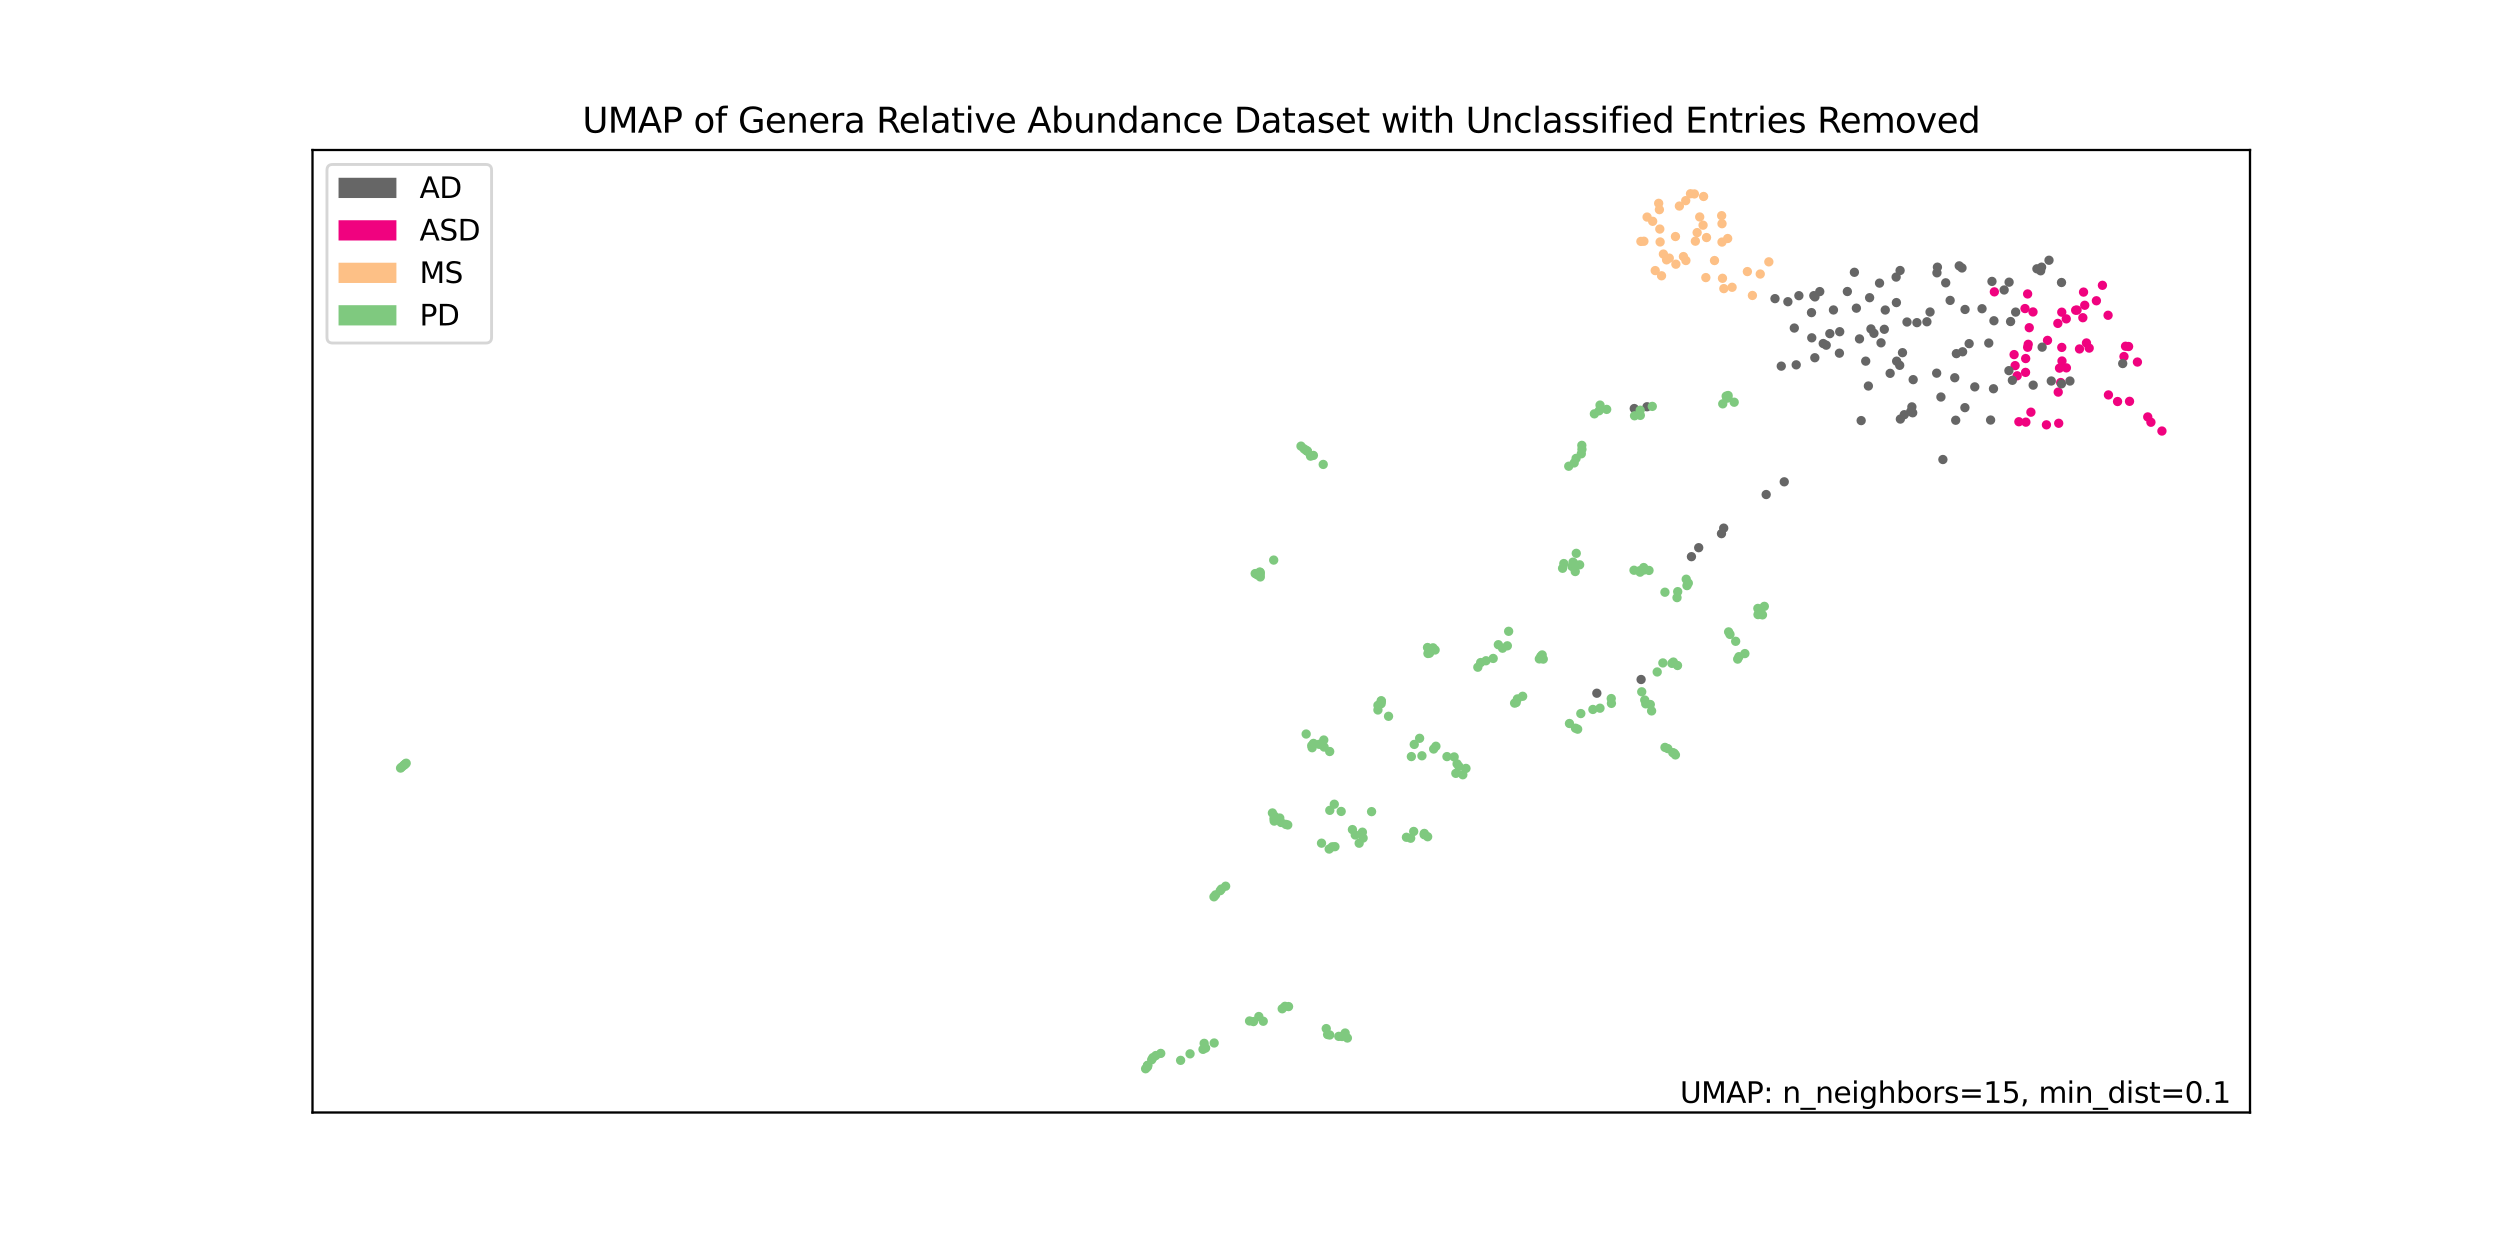 <?xml version="1.0" encoding="utf-8" standalone="no"?>
<!DOCTYPE svg PUBLIC "-//W3C//DTD SVG 1.1//EN"
  "http://www.w3.org/Graphics/SVG/1.1/DTD/svg11.dtd">
<svg xmlns:xlink="http://www.w3.org/1999/xlink" width="864pt" height="432pt" viewBox="0 0 864 432" xmlns="http://www.w3.org/2000/svg" version="1.1">
 <defs>
  <style type="text/css">*{stroke-linejoin: round; stroke-linecap: butt}</style>
 </defs>
 <g id="figure_1">
  <g id="patch_1">
   <path d="M 0 432 
L 864 432 
L 864 0 
L 0 0 
z
" style="fill: #ffffff"/>
  </g>
  <g id="axes_1">
   <g id="patch_2">
    <path d="M 108 384.48 
L 777.6 384.48 
L 777.6 51.84 
L 108 51.84 
z
" style="fill: #ffffff"/>
   </g>
   <g id="PathCollection_1">
    <defs>
     <path id="C0_0_7c902a741c" d="M 0 1.123 
C 0.298 1.123 0.583 1.005 0.794 0.794 
C 1.005 0.583 1.123 0.298 1.123 -0 
C 1.123 -0.298 1.005 -0.583 0.794 -0.794 
C 0.583 -1.005 0.298 -1.123 0 -1.123 
C -0.298 -1.123 -0.583 -1.005 -0.794 -0.794 
C -1.005 -0.583 -1.123 -0.298 -1.123 0 
C -1.123 0.298 -1.005 0.583 -0.794 0.794 
C -0.583 1.005 -0.298 1.123 0 1.123 
z
"/>
    </defs>
    <g clip-path="url(#p61d9d03ef8)">
     <use xlink:href="#C0_0_7c902a741c" x="743.357" y="145.927" style="fill: #f0027f; stroke: #f0027f"/>
    </g>
    <g clip-path="url(#p61d9d03ef8)">
     <use xlink:href="#C0_0_7c902a741c" x="701.308" y="113.252" style="fill: #f0027f; stroke: #f0027f"/>
    </g>
    <g clip-path="url(#p61d9d03ef8)">
     <use xlink:href="#C0_0_7c902a741c" x="700.029" y="128.691" style="fill: #f0027f; stroke: #f0027f"/>
    </g>
    <g clip-path="url(#p61d9d03ef8)">
     <use xlink:href="#C0_0_7c902a741c" x="701.881" y="142.45" style="fill: #f0027f; stroke: #f0027f"/>
    </g>
    <g clip-path="url(#p61d9d03ef8)">
     <use xlink:href="#C0_0_7c902a741c" x="696.073" y="122.55" style="fill: #f0027f; stroke: #f0027f"/>
    </g>
    <g clip-path="url(#p61d9d03ef8)">
     <use xlink:href="#C0_0_7c902a741c" x="711.767" y="127.23" style="fill: #f0027f; stroke: #f0027f"/>
    </g>
    <g clip-path="url(#p61d9d03ef8)">
     <use xlink:href="#C0_0_7c902a741c" x="720.07" y="100.947" style="fill: #f0027f; stroke: #f0027f"/>
    </g>
    <g clip-path="url(#p61d9d03ef8)">
     <use xlink:href="#C0_0_7c902a741c" x="711.492" y="146.285" style="fill: #f0027f; stroke: #f0027f"/>
    </g>
    <g clip-path="url(#p61d9d03ef8)">
     <use xlink:href="#C0_0_7c902a741c" x="697.135" y="129.872" style="fill: #f0027f; stroke: #f0027f"/>
    </g>
    <g clip-path="url(#p61d9d03ef8)">
     <use xlink:href="#C0_0_7c902a741c" x="738.69" y="125.122" style="fill: #f0027f; stroke: #f0027f"/>
    </g>
    <g clip-path="url(#p61d9d03ef8)">
     <use xlink:href="#C0_0_7c902a741c" x="717.347" y="107.207" style="fill: #f0027f; stroke: #f0027f"/>
    </g>
    <g clip-path="url(#p61d9d03ef8)">
     <use xlink:href="#C0_0_7c902a741c" x="712.545" y="107.891" style="fill: #f0027f; stroke: #f0027f"/>
    </g>
    <g clip-path="url(#p61d9d03ef8)">
     <use xlink:href="#C0_0_7c902a741c" x="700.751" y="120.012" style="fill: #f0027f; stroke: #f0027f"/>
    </g>
    <g clip-path="url(#p61d9d03ef8)">
     <use xlink:href="#C0_0_7c902a741c" x="724.515" y="103.945" style="fill: #f0027f; stroke: #f0027f"/>
    </g>
    <g clip-path="url(#p61d9d03ef8)">
     <use xlink:href="#C0_0_7c902a741c" x="700.075" y="123.918" style="fill: #f0027f; stroke: #f0027f"/>
    </g>
    <g clip-path="url(#p61d9d03ef8)">
     <use xlink:href="#C0_0_7c902a741c" x="700.748" y="101.587" style="fill: #f0027f; stroke: #f0027f"/>
    </g>
    <g clip-path="url(#p61d9d03ef8)">
     <use xlink:href="#C0_0_7c902a741c" x="735.642" y="119.754" style="fill: #f0027f; stroke: #f0027f"/>
    </g>
    <g clip-path="url(#p61d9d03ef8)">
     <use xlink:href="#C0_0_7c902a741c" x="721.084" y="118.524" style="fill: #f0027f; stroke: #f0027f"/>
    </g>
    <g clip-path="url(#p61d9d03ef8)">
     <use xlink:href="#C0_0_7c902a741c" x="689.248" y="100.867" style="fill: #f0027f; stroke: #f0027f"/>
    </g>
    <g clip-path="url(#p61d9d03ef8)">
     <use xlink:href="#C0_0_7c902a741c" x="735.965" y="138.702" style="fill: #f0027f; stroke: #f0027f"/>
    </g>
    <g clip-path="url(#p61d9d03ef8)">
     <use xlink:href="#C0_0_7c902a741c" x="707.621" y="117.634" style="fill: #f0027f; stroke: #f0027f"/>
    </g>
    <g clip-path="url(#p61d9d03ef8)">
     <use xlink:href="#C0_0_7c902a741c" x="728.676" y="136.486" style="fill: #f0027f; stroke: #f0027f"/>
    </g>
    <g clip-path="url(#p61d9d03ef8)">
     <use xlink:href="#C0_0_7c902a741c" x="700.14" y="145.893" style="fill: #f0027f; stroke: #f0027f"/>
    </g>
    <g clip-path="url(#p61d9d03ef8)">
     <use xlink:href="#C0_0_7c902a741c" x="722.023" y="120.303" style="fill: #f0027f; stroke: #f0027f"/>
    </g>
    <g clip-path="url(#p61d9d03ef8)">
     <use xlink:href="#C0_0_7c902a741c" x="742.259" y="144.091" style="fill: #f0027f; stroke: #f0027f"/>
    </g>
    <g clip-path="url(#p61d9d03ef8)">
     <use xlink:href="#C0_0_7c902a741c" x="734.05" y="123.214" style="fill: #f0027f; stroke: #f0027f"/>
    </g>
    <g clip-path="url(#p61d9d03ef8)">
     <use xlink:href="#C0_0_7c902a741c" x="728.55" y="108.957" style="fill: #f0027f; stroke: #f0027f"/>
    </g>
    <g clip-path="url(#p61d9d03ef8)">
     <use xlink:href="#C0_0_7c902a741c" x="731.828" y="138.767" style="fill: #f0027f; stroke: #f0027f"/>
    </g>
    <g clip-path="url(#p61d9d03ef8)">
     <use xlink:href="#C0_0_7c902a741c" x="700.955" y="118.992" style="fill: #f0027f; stroke: #f0027f"/>
    </g>
    <g clip-path="url(#p61d9d03ef8)">
     <use xlink:href="#C0_0_7c902a741c" x="699.842" y="106.638" style="fill: #f0027f; stroke: #f0027f"/>
    </g>
    <g clip-path="url(#p61d9d03ef8)">
     <use xlink:href="#C0_0_7c902a741c" x="711.189" y="111.763" style="fill: #f0027f; stroke: #f0027f"/>
    </g>
    <g clip-path="url(#p61d9d03ef8)">
     <use xlink:href="#C0_0_7c902a741c" x="697.725" y="145.752" style="fill: #f0027f; stroke: #f0027f"/>
    </g>
    <g clip-path="url(#p61d9d03ef8)">
     <use xlink:href="#C0_0_7c902a741c" x="712.622" y="124.766" style="fill: #f0027f; stroke: #f0027f"/>
    </g>
    <g clip-path="url(#p61d9d03ef8)">
     <use xlink:href="#C0_0_7c902a741c" x="711.322" y="135.512" style="fill: #f0027f; stroke: #f0027f"/>
    </g>
    <g clip-path="url(#p61d9d03ef8)">
     <use xlink:href="#C0_0_7c902a741c" x="720.487" y="105.5" style="fill: #f0027f; stroke: #f0027f"/>
    </g>
    <g clip-path="url(#p61d9d03ef8)">
     <use xlink:href="#C0_0_7c902a741c" x="702.601" y="107.81" style="fill: #f0027f; stroke: #f0027f"/>
    </g>
    <g clip-path="url(#p61d9d03ef8)">
     <use xlink:href="#C0_0_7c902a741c" x="719.829" y="109.8" style="fill: #f0027f; stroke: #f0027f"/>
    </g>
    <g clip-path="url(#p61d9d03ef8)">
     <use xlink:href="#C0_0_7c902a741c" x="696.425" y="126.359" style="fill: #f0027f; stroke: #f0027f"/>
    </g>
    <g clip-path="url(#p61d9d03ef8)">
     <use xlink:href="#C0_0_7c902a741c" x="726.594" y="98.604" style="fill: #f0027f; stroke: #f0027f"/>
    </g>
    <g clip-path="url(#p61d9d03ef8)">
     <use xlink:href="#C0_0_7c902a741c" x="712.184" y="132.204" style="fill: #f0027f; stroke: #f0027f"/>
    </g>
    <g clip-path="url(#p61d9d03ef8)">
     <use xlink:href="#C0_0_7c902a741c" x="718.676" y="120.595" style="fill: #f0027f; stroke: #f0027f"/>
    </g>
    <g clip-path="url(#p61d9d03ef8)">
     <use xlink:href="#C0_0_7c902a741c" x="747.164" y="148.964" style="fill: #f0027f; stroke: #f0027f"/>
    </g>
    <g clip-path="url(#p61d9d03ef8)">
     <use xlink:href="#C0_0_7c902a741c" x="707.248" y="146.822" style="fill: #f0027f; stroke: #f0027f"/>
    </g>
    <g clip-path="url(#p61d9d03ef8)">
     <use xlink:href="#C0_0_7c902a741c" x="734.586" y="119.667" style="fill: #f0027f; stroke: #f0027f"/>
    </g>
    <g clip-path="url(#p61d9d03ef8)">
     <use xlink:href="#C0_0_7c902a741c" x="714.145" y="127.134" style="fill: #f0027f; stroke: #f0027f"/>
    </g>
    <g clip-path="url(#p61d9d03ef8)">
     <use xlink:href="#C0_0_7c902a741c" x="714.098" y="110.201" style="fill: #f0027f; stroke: #f0027f"/>
    </g>
    <g clip-path="url(#p61d9d03ef8)">
     <use xlink:href="#C0_0_7c902a741c" x="712.552" y="120.065" style="fill: #f0027f; stroke: #f0027f"/>
    </g>
    <g clip-path="url(#p61d9d03ef8)">
     <use xlink:href="#C0_0_7c902a741c" x="717.83" y="107.163" style="fill: #f0027f; stroke: #f0027f"/>
    </g>
    <g clip-path="url(#p61d9d03ef8)">
     <use xlink:href="#C0_0_7c902a741c" x="733.609" y="125.64" style="fill: #666666; stroke: #666666"/>
    </g>
    <g clip-path="url(#p61d9d03ef8)">
     <use xlink:href="#C0_0_7c902a741c" x="660.321" y="142.271" style="fill: #666666; stroke: #666666"/>
    </g>
    <g clip-path="url(#p61d9d03ef8)">
     <use xlink:href="#C0_0_7c902a741c" x="651.545" y="107.144" style="fill: #666666; stroke: #666666"/>
    </g>
    <g clip-path="url(#p61d9d03ef8)">
     <use xlink:href="#C0_0_7c902a741c" x="667.023" y="107.829" style="fill: #666666; stroke: #666666"/>
    </g>
    <g clip-path="url(#p61d9d03ef8)">
     <use xlink:href="#C0_0_7c902a741c" x="587.072" y="189.279" style="fill: #666666; stroke: #666666"/>
    </g>
    <g clip-path="url(#p61d9d03ef8)">
     <use xlink:href="#C0_0_7c902a741c" x="679.074" y="140.882" style="fill: #666666; stroke: #666666"/>
    </g>
    <g clip-path="url(#p61d9d03ef8)">
     <use xlink:href="#C0_0_7c902a741c" x="712.424" y="132.669" style="fill: #666666; stroke: #666666"/>
    </g>
    <g clip-path="url(#p61d9d03ef8)">
     <use xlink:href="#C0_0_7c902a741c" x="644.79" y="124.813" style="fill: #666666; stroke: #666666"/>
    </g>
    <g clip-path="url(#p61d9d03ef8)">
     <use xlink:href="#C0_0_7c902a741c" x="705.253" y="93.584" style="fill: #666666; stroke: #666666"/>
    </g>
    <g clip-path="url(#p61d9d03ef8)">
     <use xlink:href="#C0_0_7c902a741c" x="610.391" y="170.91" style="fill: #666666; stroke: #666666"/>
    </g>
    <g clip-path="url(#p61d9d03ef8)">
     <use xlink:href="#C0_0_7c902a741c" x="669.408" y="94.286" style="fill: #666666; stroke: #666666"/>
    </g>
    <g clip-path="url(#p61d9d03ef8)">
     <use xlink:href="#C0_0_7c902a741c" x="696.605" y="107.859" style="fill: #666666; stroke: #666666"/>
    </g>
    <g clip-path="url(#p61d9d03ef8)">
     <use xlink:href="#C0_0_7c902a741c" x="671.465" y="158.809" style="fill: #666666; stroke: #666666"/>
    </g>
    <g clip-path="url(#p61d9d03ef8)">
     <use xlink:href="#C0_0_7c902a741c" x="626.862" y="102.175" style="fill: #666666; stroke: #666666"/>
    </g>
    <g clip-path="url(#p61d9d03ef8)">
     <use xlink:href="#C0_0_7c902a741c" x="640.877" y="94.104" style="fill: #666666; stroke: #666666"/>
    </g>
    <g clip-path="url(#p61d9d03ef8)">
     <use xlink:href="#C0_0_7c902a741c" x="688.947" y="134.351" style="fill: #666666; stroke: #666666"/>
    </g>
    <g clip-path="url(#p61d9d03ef8)">
     <use xlink:href="#C0_0_7c902a741c" x="688.424" y="97.255" style="fill: #666666; stroke: #666666"/>
    </g>
    <g clip-path="url(#p61d9d03ef8)">
     <use xlink:href="#C0_0_7c902a741c" x="694.345" y="97.52" style="fill: #666666; stroke: #666666"/>
    </g>
    <g clip-path="url(#p61d9d03ef8)">
     <use xlink:href="#C0_0_7c902a741c" x="675.563" y="130.546" style="fill: #666666; stroke: #666666"/>
    </g>
    <g clip-path="url(#p61d9d03ef8)">
     <use xlink:href="#C0_0_7c902a741c" x="646.599" y="113.676" style="fill: #666666; stroke: #666666"/>
    </g>
    <g clip-path="url(#p61d9d03ef8)">
     <use xlink:href="#C0_0_7c902a741c" x="647.63" y="115.204" style="fill: #666666; stroke: #666666"/>
    </g>
    <g clip-path="url(#p61d9d03ef8)">
     <use xlink:href="#C0_0_7c902a741c" x="658.107" y="143.323" style="fill: #666666; stroke: #666666"/>
    </g>
    <g clip-path="url(#p61d9d03ef8)">
     <use xlink:href="#C0_0_7c902a741c" x="631.141" y="119.296" style="fill: #666666; stroke: #666666"/>
    </g>
    <g clip-path="url(#p61d9d03ef8)">
     <use xlink:href="#C0_0_7c902a741c" x="657.501" y="121.88" style="fill: #666666; stroke: #666666"/>
    </g>
    <g clip-path="url(#p61d9d03ef8)">
     <use xlink:href="#C0_0_7c902a741c" x="687.951" y="145.167" style="fill: #666666; stroke: #666666"/>
    </g>
    <g clip-path="url(#p61d9d03ef8)">
     <use xlink:href="#C0_0_7c902a741c" x="595.714" y="182.524" style="fill: #666666; stroke: #666666"/>
    </g>
    <g clip-path="url(#p61d9d03ef8)">
     <use xlink:href="#C0_0_7c902a741c" x="630.107" y="118.719" style="fill: #666666; stroke: #666666"/>
    </g>
    <g clip-path="url(#p61d9d03ef8)">
     <use xlink:href="#C0_0_7c902a741c" x="715.367" y="131.685" style="fill: #666666; stroke: #666666"/>
    </g>
    <g clip-path="url(#p61d9d03ef8)">
     <use xlink:href="#C0_0_7c902a741c" x="656.535" y="126.26" style="fill: #666666; stroke: #666666"/>
    </g>
    <g clip-path="url(#p61d9d03ef8)">
     <use xlink:href="#C0_0_7c902a741c" x="695.477" y="131.438" style="fill: #666666; stroke: #666666"/>
    </g>
    <g clip-path="url(#p61d9d03ef8)">
     <use xlink:href="#C0_0_7c902a741c" x="659.06" y="111.289" style="fill: #666666; stroke: #666666"/>
    </g>
    <g clip-path="url(#p61d9d03ef8)">
     <use xlink:href="#C0_0_7c902a741c" x="567.164" y="234.835" style="fill: #666666; stroke: #666666"/>
    </g>
    <g clip-path="url(#p61d9d03ef8)">
     <use xlink:href="#C0_0_7c902a741c" x="633.642" y="107.123" style="fill: #666666; stroke: #666666"/>
    </g>
    <g clip-path="url(#p61d9d03ef8)">
     <use xlink:href="#C0_0_7c902a741c" x="692.635" y="100.218" style="fill: #666666; stroke: #666666"/>
    </g>
    <g clip-path="url(#p61d9d03ef8)">
     <use xlink:href="#C0_0_7c902a741c" x="655.305" y="95.758" style="fill: #666666; stroke: #666666"/>
    </g>
    <g clip-path="url(#p61d9d03ef8)">
     <use xlink:href="#C0_0_7c902a741c" x="676.119" y="122.212" style="fill: #666666; stroke: #666666"/>
    </g>
    <g clip-path="url(#p61d9d03ef8)">
     <use xlink:href="#C0_0_7c902a741c" x="635.805" y="114.636" style="fill: #666666; stroke: #666666"/>
    </g>
    <g clip-path="url(#p61d9d03ef8)">
     <use xlink:href="#C0_0_7c902a741c" x="569.202" y="140.573" style="fill: #666666; stroke: #666666"/>
    </g>
    <g clip-path="url(#p61d9d03ef8)">
     <use xlink:href="#C0_0_7c902a741c" x="620.112" y="113.373" style="fill: #666666; stroke: #666666"/>
    </g>
    <g clip-path="url(#p61d9d03ef8)">
     <use xlink:href="#C0_0_7c902a741c" x="708.921" y="131.676" style="fill: #666666; stroke: #666666"/>
    </g>
    <g clip-path="url(#p61d9d03ef8)">
     <use xlink:href="#C0_0_7c902a741c" x="617.892" y="104.27" style="fill: #666666; stroke: #666666"/>
    </g>
    <g clip-path="url(#p61d9d03ef8)">
     <use xlink:href="#C0_0_7c902a741c" x="638.446" y="100.746" style="fill: #666666; stroke: #666666"/>
    </g>
    <g clip-path="url(#p61d9d03ef8)">
     <use xlink:href="#C0_0_7c902a741c" x="665.941" y="111.204" style="fill: #666666; stroke: #666666"/>
    </g>
    <g clip-path="url(#p61d9d03ef8)">
     <use xlink:href="#C0_0_7c902a741c" x="661.028" y="142.656" style="fill: #666666; stroke: #666666"/>
    </g>
    <g clip-path="url(#p61d9d03ef8)">
     <use xlink:href="#C0_0_7c902a741c" x="620.768" y="126.087" style="fill: #666666; stroke: #666666"/>
    </g>
    <g clip-path="url(#p61d9d03ef8)">
     <use xlink:href="#C0_0_7c902a741c" x="703.958" y="92.897" style="fill: #666666; stroke: #666666"/>
    </g>
    <g clip-path="url(#p61d9d03ef8)">
     <use xlink:href="#C0_0_7c902a741c" x="694.279" y="128.094" style="fill: #666666; stroke: #666666"/>
    </g>
    <g clip-path="url(#p61d9d03ef8)">
     <use xlink:href="#C0_0_7c902a741c" x="705.764" y="119.976" style="fill: #666666; stroke: #666666"/>
    </g>
    <g clip-path="url(#p61d9d03ef8)">
     <use xlink:href="#C0_0_7c902a741c" x="584.562" y="192.383" style="fill: #666666; stroke: #666666"/>
    </g>
    <g clip-path="url(#p61d9d03ef8)">
     <use xlink:href="#C0_0_7c902a741c" x="655.394" y="104.571" style="fill: #666666; stroke: #666666"/>
    </g>
    <g clip-path="url(#p61d9d03ef8)">
     <use xlink:href="#C0_0_7c902a741c" x="551.866" y="239.577" style="fill: #666666; stroke: #666666"/>
    </g>
    <g clip-path="url(#p61d9d03ef8)">
     <use xlink:href="#C0_0_7c902a741c" x="662.485" y="111.508" style="fill: #666666; stroke: #666666"/>
    </g>
    <g clip-path="url(#p61d9d03ef8)">
     <use xlink:href="#C0_0_7c902a741c" x="615.606" y="126.538" style="fill: #666666; stroke: #666666"/>
    </g>
    <g clip-path="url(#p61d9d03ef8)">
     <use xlink:href="#C0_0_7c902a741c" x="687.318" y="118.564" style="fill: #666666; stroke: #666666"/>
    </g>
    <g clip-path="url(#p61d9d03ef8)">
     <use xlink:href="#C0_0_7c902a741c" x="680.534" y="118.765" style="fill: #666666; stroke: #666666"/>
    </g>
    <g clip-path="url(#p61d9d03ef8)">
     <use xlink:href="#C0_0_7c902a741c" x="632.386" y="115.309" style="fill: #666666; stroke: #666666"/>
    </g>
    <g clip-path="url(#p61d9d03ef8)">
     <use xlink:href="#C0_0_7c902a741c" x="616.635" y="166.516" style="fill: #666666; stroke: #666666"/>
    </g>
    <g clip-path="url(#p61d9d03ef8)">
     <use xlink:href="#C0_0_7c902a741c" x="642.643" y="117.122" style="fill: #666666; stroke: #666666"/>
    </g>
    <g clip-path="url(#p61d9d03ef8)">
     <use xlink:href="#C0_0_7c902a741c" x="669.314" y="128.965" style="fill: #666666; stroke: #666666"/>
    </g>
    <g clip-path="url(#p61d9d03ef8)">
     <use xlink:href="#C0_0_7c902a741c" x="656.672" y="93.484" style="fill: #666666; stroke: #666666"/>
    </g>
    <g clip-path="url(#p61d9d03ef8)">
     <use xlink:href="#C0_0_7c902a741c" x="694.86" y="111.125" style="fill: #666666; stroke: #666666"/>
    </g>
    <g clip-path="url(#p61d9d03ef8)">
     <use xlink:href="#C0_0_7c902a741c" x="655.478" y="124.82" style="fill: #666666; stroke: #666666"/>
    </g>
    <g clip-path="url(#p61d9d03ef8)">
     <use xlink:href="#C0_0_7c902a741c" x="705.577" y="92.328" style="fill: #666666; stroke: #666666"/>
    </g>
    <g clip-path="url(#p61d9d03ef8)">
     <use xlink:href="#C0_0_7c902a741c" x="684.987" y="106.694" style="fill: #666666; stroke: #666666"/>
    </g>
    <g clip-path="url(#p61d9d03ef8)">
     <use xlink:href="#C0_0_7c902a741c" x="613.435" y="103.209" style="fill: #666666; stroke: #666666"/>
    </g>
    <g clip-path="url(#p61d9d03ef8)">
     <use xlink:href="#C0_0_7c902a741c" x="653.23" y="129.025" style="fill: #666666; stroke: #666666"/>
    </g>
    <g clip-path="url(#p61d9d03ef8)">
     <use xlink:href="#C0_0_7c902a741c" x="678.276" y="121.577" style="fill: #666666; stroke: #666666"/>
    </g>
    <g clip-path="url(#p61d9d03ef8)">
     <use xlink:href="#C0_0_7c902a741c" x="708.136" y="89.942" style="fill: #666666; stroke: #666666"/>
    </g>
    <g clip-path="url(#p61d9d03ef8)">
     <use xlink:href="#C0_0_7c902a741c" x="670.785" y="137.208" style="fill: #666666; stroke: #666666"/>
    </g>
    <g clip-path="url(#p61d9d03ef8)">
     <use xlink:href="#C0_0_7c902a741c" x="702.669" y="133.106" style="fill: #666666; stroke: #666666"/>
    </g>
    <g clip-path="url(#p61d9d03ef8)">
     <use xlink:href="#C0_0_7c902a741c" x="628.909" y="100.773" style="fill: #666666; stroke: #666666"/>
    </g>
    <g clip-path="url(#p61d9d03ef8)">
     <use xlink:href="#C0_0_7c902a741c" x="682.484" y="133.705" style="fill: #666666; stroke: #666666"/>
    </g>
    <g clip-path="url(#p61d9d03ef8)">
     <use xlink:href="#C0_0_7c902a741c" x="643.219" y="145.359" style="fill: #666666; stroke: #666666"/>
    </g>
    <g clip-path="url(#p61d9d03ef8)">
     <use xlink:href="#C0_0_7c902a741c" x="673.968" y="103.819" style="fill: #666666; stroke: #666666"/>
    </g>
    <g clip-path="url(#p61d9d03ef8)">
     <use xlink:href="#C0_0_7c902a741c" x="661.193" y="131.205" style="fill: #666666; stroke: #666666"/>
    </g>
    <g clip-path="url(#p61d9d03ef8)">
     <use xlink:href="#C0_0_7c902a741c" x="672.436" y="97.746" style="fill: #666666; stroke: #666666"/>
    </g>
    <g clip-path="url(#p61d9d03ef8)">
     <use xlink:href="#C0_0_7c902a741c" x="646.138" y="102.886" style="fill: #666666; stroke: #666666"/>
    </g>
    <g clip-path="url(#p61d9d03ef8)">
     <use xlink:href="#C0_0_7c902a741c" x="564.803" y="141.189" style="fill: #666666; stroke: #666666"/>
    </g>
    <g clip-path="url(#p61d9d03ef8)">
     <use xlink:href="#C0_0_7c902a741c" x="645.711" y="133.405" style="fill: #666666; stroke: #666666"/>
    </g>
    <g clip-path="url(#p61d9d03ef8)">
     <use xlink:href="#C0_0_7c902a741c" x="660.747" y="140.618" style="fill: #666666; stroke: #666666"/>
    </g>
    <g clip-path="url(#p61d9d03ef8)">
     <use xlink:href="#C0_0_7c902a741c" x="656.767" y="144.828" style="fill: #666666; stroke: #666666"/>
    </g>
    <g clip-path="url(#p61d9d03ef8)">
     <use xlink:href="#C0_0_7c902a741c" x="641.565" y="106.502" style="fill: #666666; stroke: #666666"/>
    </g>
    <g clip-path="url(#p61d9d03ef8)">
     <use xlink:href="#C0_0_7c902a741c" x="678.068" y="92.608" style="fill: #666666; stroke: #666666"/>
    </g>
    <g clip-path="url(#p61d9d03ef8)">
     <use xlink:href="#C0_0_7c902a741c" x="627.244" y="102.609" style="fill: #666666; stroke: #666666"/>
    </g>
    <g clip-path="url(#p61d9d03ef8)">
     <use xlink:href="#C0_0_7c902a741c" x="594.946" y="184.425" style="fill: #666666; stroke: #666666"/>
    </g>
    <g clip-path="url(#p61d9d03ef8)">
     <use xlink:href="#C0_0_7c902a741c" x="626.054" y="108.04" style="fill: #666666; stroke: #666666"/>
    </g>
    <g clip-path="url(#p61d9d03ef8)">
     <use xlink:href="#C0_0_7c902a741c" x="675.891" y="145.236" style="fill: #666666; stroke: #666666"/>
    </g>
    <g clip-path="url(#p61d9d03ef8)">
     <use xlink:href="#C0_0_7c902a741c" x="669.572" y="92.332" style="fill: #666666; stroke: #666666"/>
    </g>
    <g clip-path="url(#p61d9d03ef8)">
     <use xlink:href="#C0_0_7c902a741c" x="650.084" y="118.479" style="fill: #666666; stroke: #666666"/>
    </g>
    <g clip-path="url(#p61d9d03ef8)">
     <use xlink:href="#C0_0_7c902a741c" x="649.568" y="97.849" style="fill: #666666; stroke: #666666"/>
    </g>
    <g clip-path="url(#p61d9d03ef8)">
     <use xlink:href="#C0_0_7c902a741c" x="651.219" y="113.805" style="fill: #666666; stroke: #666666"/>
    </g>
    <g clip-path="url(#p61d9d03ef8)">
     <use xlink:href="#C0_0_7c902a741c" x="626.145" y="116.751" style="fill: #666666; stroke: #666666"/>
    </g>
    <g clip-path="url(#p61d9d03ef8)">
     <use xlink:href="#C0_0_7c902a741c" x="689.104" y="110.853" style="fill: #666666; stroke: #666666"/>
    </g>
    <g clip-path="url(#p61d9d03ef8)">
     <use xlink:href="#C0_0_7c902a741c" x="677.11" y="91.878" style="fill: #666666; stroke: #666666"/>
    </g>
    <g clip-path="url(#p61d9d03ef8)">
     <use xlink:href="#C0_0_7c902a741c" x="635.7" y="122.061" style="fill: #666666; stroke: #666666"/>
    </g>
    <g clip-path="url(#p61d9d03ef8)">
     <use xlink:href="#C0_0_7c902a741c" x="621.694" y="102.185" style="fill: #666666; stroke: #666666"/>
    </g>
    <g clip-path="url(#p61d9d03ef8)">
     <use xlink:href="#C0_0_7c902a741c" x="679.117" y="106.951" style="fill: #666666; stroke: #666666"/>
    </g>
    <g clip-path="url(#p61d9d03ef8)">
     <use xlink:href="#C0_0_7c902a741c" x="712.458" y="97.634" style="fill: #666666; stroke: #666666"/>
    </g>
    <g clip-path="url(#p61d9d03ef8)">
     <use xlink:href="#C0_0_7c902a741c" x="627.204" y="123.63" style="fill: #666666; stroke: #666666"/>
    </g>
    <g clip-path="url(#p61d9d03ef8)">
     <use xlink:href="#C0_0_7c902a741c" x="494.609" y="224.823" style="fill: #7fc97f; stroke: #7fc97f"/>
    </g>
    <g clip-path="url(#p61d9d03ef8)">
     <use xlink:href="#C0_0_7c902a741c" x="435.543" y="198.387" style="fill: #7fc97f; stroke: #7fc97f"/>
    </g>
    <g clip-path="url(#p61d9d03ef8)">
     <use xlink:href="#C0_0_7c902a741c" x="546.499" y="156.83" style="fill: #7fc97f; stroke: #7fc97f"/>
    </g>
    <g clip-path="url(#p61d9d03ef8)">
     <use xlink:href="#C0_0_7c902a741c" x="458.823" y="357.543" style="fill: #7fc97f; stroke: #7fc97f"/>
    </g>
    <g clip-path="url(#p61d9d03ef8)">
     <use xlink:href="#C0_0_7c902a741c" x="555.272" y="141.486" style="fill: #7fc97f; stroke: #7fc97f"/>
    </g>
    <g clip-path="url(#p61d9d03ef8)">
     <use xlink:href="#C0_0_7c902a741c" x="599.337" y="139.008" style="fill: #7fc97f; stroke: #7fc97f"/>
    </g>
    <g clip-path="url(#p61d9d03ef8)">
     <use xlink:href="#C0_0_7c902a741c" x="526.228" y="240.638" style="fill: #7fc97f; stroke: #7fc97f"/>
    </g>
    <g clip-path="url(#p61d9d03ef8)">
     <use xlink:href="#C0_0_7c902a741c" x="546.33" y="246.607" style="fill: #7fc97f; stroke: #7fc97f"/>
    </g>
    <g clip-path="url(#p61d9d03ef8)">
     <use xlink:href="#C0_0_7c902a741c" x="139.776" y="264.312" style="fill: #7fc97f; stroke: #7fc97f"/>
    </g>
    <g clip-path="url(#p61d9d03ef8)">
     <use xlink:href="#C0_0_7c902a741c" x="579.575" y="206.537" style="fill: #7fc97f; stroke: #7fc97f"/>
    </g>
    <g clip-path="url(#p61d9d03ef8)">
     <use xlink:href="#C0_0_7c902a741c" x="138.436" y="265.446" style="fill: #7fc97f; stroke: #7fc97f"/>
    </g>
    <g clip-path="url(#p61d9d03ef8)">
     <use xlink:href="#C0_0_7c902a741c" x="511.713" y="228.977" style="fill: #7fc97f; stroke: #7fc97f"/>
    </g>
    <g clip-path="url(#p61d9d03ef8)">
     <use xlink:href="#C0_0_7c902a741c" x="609.11" y="212.502" style="fill: #7fc97f; stroke: #7fc97f"/>
    </g>
    <g clip-path="url(#p61d9d03ef8)">
     <use xlink:href="#C0_0_7c902a741c" x="419.611" y="360.462" style="fill: #7fc97f; stroke: #7fc97f"/>
    </g>
    <g clip-path="url(#p61d9d03ef8)">
     <use xlink:href="#C0_0_7c902a741c" x="608.585" y="211.911" style="fill: #7fc97f; stroke: #7fc97f"/>
    </g>
    <g clip-path="url(#p61d9d03ef8)">
     <use xlink:href="#C0_0_7c902a741c" x="451.805" y="155.871" style="fill: #7fc97f; stroke: #7fc97f"/>
    </g>
    <g clip-path="url(#p61d9d03ef8)">
     <use xlink:href="#C0_0_7c902a741c" x="577.814" y="229.261" style="fill: #7fc97f; stroke: #7fc97f"/>
    </g>
    <g clip-path="url(#p61d9d03ef8)">
     <use xlink:href="#C0_0_7c902a741c" x="600.541" y="227.789" style="fill: #7fc97f; stroke: #7fc97f"/>
    </g>
    <g clip-path="url(#p61d9d03ef8)">
     <use xlink:href="#C0_0_7c902a741c" x="609.753" y="209.557" style="fill: #7fc97f; stroke: #7fc97f"/>
    </g>
    <g clip-path="url(#p61d9d03ef8)">
     <use xlink:href="#C0_0_7c902a741c" x="457.616" y="258.183" style="fill: #7fc97f; stroke: #7fc97f"/>
    </g>
    <g clip-path="url(#p61d9d03ef8)">
     <use xlink:href="#C0_0_7c902a741c" x="451.373" y="155.618" style="fill: #7fc97f; stroke: #7fc97f"/>
    </g>
    <g clip-path="url(#p61d9d03ef8)">
     <use xlink:href="#C0_0_7c902a741c" x="552.954" y="244.753" style="fill: #7fc97f; stroke: #7fc97f"/>
    </g>
    <g clip-path="url(#p61d9d03ef8)">
     <use xlink:href="#C0_0_7c902a741c" x="416.155" y="360.578" style="fill: #7fc97f; stroke: #7fc97f"/>
    </g>
    <g clip-path="url(#p61d9d03ef8)">
     <use xlink:href="#C0_0_7c902a741c" x="583.015" y="202.388" style="fill: #7fc97f; stroke: #7fc97f"/>
    </g>
    <g clip-path="url(#p61d9d03ef8)">
     <use xlink:href="#C0_0_7c902a741c" x="566.84" y="141.775" style="fill: #7fc97f; stroke: #7fc97f"/>
    </g>
    <g clip-path="url(#p61d9d03ef8)">
     <use xlink:href="#C0_0_7c902a741c" x="490.618" y="255.161" style="fill: #7fc97f; stroke: #7fc97f"/>
    </g>
    <g clip-path="url(#p61d9d03ef8)">
     <use xlink:href="#C0_0_7c902a741c" x="453.94" y="256.923" style="fill: #7fc97f; stroke: #7fc97f"/>
    </g>
    <g clip-path="url(#p61d9d03ef8)">
     <use xlink:href="#C0_0_7c902a741c" x="408.02" y="366.458" style="fill: #7fc97f; stroke: #7fc97f"/>
    </g>
    <g clip-path="url(#p61d9d03ef8)">
     <use xlink:href="#C0_0_7c902a741c" x="461.132" y="277.94" style="fill: #7fc97f; stroke: #7fc97f"/>
    </g>
    <g clip-path="url(#p61d9d03ef8)">
     <use xlink:href="#C0_0_7c902a741c" x="516.045" y="227.559" style="fill: #7fc97f; stroke: #7fc97f"/>
    </g>
    <g clip-path="url(#p61d9d03ef8)">
     <use xlink:href="#C0_0_7c902a741c" x="544.407" y="197.526" style="fill: #7fc97f; stroke: #7fc97f"/>
    </g>
    <g clip-path="url(#p61d9d03ef8)">
     <use xlink:href="#C0_0_7c902a741c" x="567.382" y="239.083" style="fill: #7fc97f; stroke: #7fc97f"/>
    </g>
    <g clip-path="url(#p61d9d03ef8)">
     <use xlink:href="#C0_0_7c902a741c" x="495.469" y="258.858" style="fill: #7fc97f; stroke: #7fc97f"/>
    </g>
    <g clip-path="url(#p61d9d03ef8)">
     <use xlink:href="#C0_0_7c902a741c" x="568.418" y="241.939" style="fill: #7fc97f; stroke: #7fc97f"/>
    </g>
    <g clip-path="url(#p61d9d03ef8)">
     <use xlink:href="#C0_0_7c902a741c" x="465.653" y="358.739" style="fill: #7fc97f; stroke: #7fc97f"/>
    </g>
    <g clip-path="url(#p61d9d03ef8)">
     <use xlink:href="#C0_0_7c902a741c" x="396.533" y="368.746" style="fill: #7fc97f; stroke: #7fc97f"/>
    </g>
    <g clip-path="url(#p61d9d03ef8)">
     <use xlink:href="#C0_0_7c902a741c" x="544.038" y="159.989" style="fill: #7fc97f; stroke: #7fc97f"/>
    </g>
    <g clip-path="url(#p61d9d03ef8)">
     <use xlink:href="#C0_0_7c902a741c" x="459.364" y="293.434" style="fill: #7fc97f; stroke: #7fc97f"/>
    </g>
    <g clip-path="url(#p61d9d03ef8)">
     <use xlink:href="#C0_0_7c902a741c" x="440.189" y="193.564" style="fill: #7fc97f; stroke: #7fc97f"/>
    </g>
    <g clip-path="url(#p61d9d03ef8)">
     <use xlink:href="#C0_0_7c902a741c" x="420.111" y="309.252" style="fill: #7fc97f; stroke: #7fc97f"/>
    </g>
    <g clip-path="url(#p61d9d03ef8)">
     <use xlink:href="#C0_0_7c902a741c" x="492.237" y="288.03" style="fill: #7fc97f; stroke: #7fc97f"/>
    </g>
    <g clip-path="url(#p61d9d03ef8)">
     <use xlink:href="#C0_0_7c902a741c" x="493.401" y="289.175" style="fill: #7fc97f; stroke: #7fc97f"/>
    </g>
    <g clip-path="url(#p61d9d03ef8)">
     <use xlink:href="#C0_0_7c902a741c" x="398.436" y="365.524" style="fill: #7fc97f; stroke: #7fc97f"/>
    </g>
    <g clip-path="url(#p61d9d03ef8)">
     <use xlink:href="#C0_0_7c902a741c" x="395.922" y="369.36" style="fill: #7fc97f; stroke: #7fc97f"/>
    </g>
    <g clip-path="url(#p61d9d03ef8)">
     <use xlink:href="#C0_0_7c902a741c" x="460.424" y="292.652" style="fill: #7fc97f; stroke: #7fc97f"/>
    </g>
    <g clip-path="url(#p61d9d03ef8)">
     <use xlink:href="#C0_0_7c902a741c" x="440.444" y="282.045" style="fill: #7fc97f; stroke: #7fc97f"/>
    </g>
    <g clip-path="url(#p61d9d03ef8)">
     <use xlink:href="#C0_0_7c902a741c" x="578.597" y="260.325" style="fill: #7fc97f; stroke: #7fc97f"/>
    </g>
    <g clip-path="url(#p61d9d03ef8)">
     <use xlink:href="#C0_0_7c902a741c" x="532.512" y="226.852" style="fill: #7fc97f; stroke: #7fc97f"/>
    </g>
    <g clip-path="url(#p61d9d03ef8)">
     <use xlink:href="#C0_0_7c902a741c" x="487.529" y="289.693" style="fill: #7fc97f; stroke: #7fc97f"/>
    </g>
    <g clip-path="url(#p61d9d03ef8)">
     <use xlink:href="#C0_0_7c902a741c" x="545.927" y="195.201" style="fill: #7fc97f; stroke: #7fc97f"/>
    </g>
    <g clip-path="url(#p61d9d03ef8)">
     <use xlink:href="#C0_0_7c902a741c" x="570.345" y="243.475" style="fill: #7fc97f; stroke: #7fc97f"/>
    </g>
    <g clip-path="url(#p61d9d03ef8)">
     <use xlink:href="#C0_0_7c902a741c" x="566.804" y="197.739" style="fill: #7fc97f; stroke: #7fc97f"/>
    </g>
    <g clip-path="url(#p61d9d03ef8)">
     <use xlink:href="#C0_0_7c902a741c" x="442.293" y="282.715" style="fill: #7fc97f; stroke: #7fc97f"/>
    </g>
    <g clip-path="url(#p61d9d03ef8)">
     <use xlink:href="#C0_0_7c902a741c" x="543.638" y="194.278" style="fill: #7fc97f; stroke: #7fc97f"/>
    </g>
    <g clip-path="url(#p61d9d03ef8)">
     <use xlink:href="#C0_0_7c902a741c" x="575.404" y="204.671" style="fill: #7fc97f; stroke: #7fc97f"/>
    </g>
    <g clip-path="url(#p61d9d03ef8)">
     <use xlink:href="#C0_0_7c902a741c" x="556.846" y="241.42" style="fill: #7fc97f; stroke: #7fc97f"/>
    </g>
    <g clip-path="url(#p61d9d03ef8)">
     <use xlink:href="#C0_0_7c902a741c" x="452.926" y="157.647" style="fill: #7fc97f; stroke: #7fc97f"/>
    </g>
    <g clip-path="url(#p61d9d03ef8)">
     <use xlink:href="#C0_0_7c902a741c" x="457.494" y="255.749" style="fill: #7fc97f; stroke: #7fc97f"/>
    </g>
    <g clip-path="url(#p61d9d03ef8)">
     <use xlink:href="#C0_0_7c902a741c" x="544.483" y="251.664" style="fill: #7fc97f; stroke: #7fc97f"/>
    </g>
    <g clip-path="url(#p61d9d03ef8)">
     <use xlink:href="#C0_0_7c902a741c" x="600.983" y="226.939" style="fill: #7fc97f; stroke: #7fc97f"/>
    </g>
    <g clip-path="url(#p61d9d03ef8)">
     <use xlink:href="#C0_0_7c902a741c" x="578.311" y="228.807" style="fill: #7fc97f; stroke: #7fc97f"/>
    </g>
    <g clip-path="url(#p61d9d03ef8)">
     <use xlink:href="#C0_0_7c902a741c" x="451.824" y="155.932" style="fill: #7fc97f; stroke: #7fc97f"/>
    </g>
    <g clip-path="url(#p61d9d03ef8)">
     <use xlink:href="#C0_0_7c902a741c" x="416.663" y="362.198" style="fill: #7fc97f; stroke: #7fc97f"/>
    </g>
    <g clip-path="url(#p61d9d03ef8)">
     <use xlink:href="#C0_0_7c902a741c" x="550.502" y="245.188" style="fill: #7fc97f; stroke: #7fc97f"/>
    </g>
    <g clip-path="url(#p61d9d03ef8)">
     <use xlink:href="#C0_0_7c902a741c" x="421.707" y="307.816" style="fill: #7fc97f; stroke: #7fc97f"/>
    </g>
    <g clip-path="url(#p61d9d03ef8)">
     <use xlink:href="#C0_0_7c902a741c" x="411.279" y="364.204" style="fill: #7fc97f; stroke: #7fc97f"/>
    </g>
    <g clip-path="url(#p61d9d03ef8)">
     <use xlink:href="#C0_0_7c902a741c" x="453.479" y="258.413" style="fill: #7fc97f; stroke: #7fc97f"/>
    </g>
    <g clip-path="url(#p61d9d03ef8)">
     <use xlink:href="#C0_0_7c902a741c" x="488.763" y="257.272" style="fill: #7fc97f; stroke: #7fc97f"/>
    </g>
    <g clip-path="url(#p61d9d03ef8)">
     <use xlink:href="#C0_0_7c902a741c" x="564.899" y="143.694" style="fill: #7fc97f; stroke: #7fc97f"/>
    </g>
    <g clip-path="url(#p61d9d03ef8)">
     <use xlink:href="#C0_0_7c902a741c" x="523.999" y="242.793" style="fill: #7fc97f; stroke: #7fc97f"/>
    </g>
    <g clip-path="url(#p61d9d03ef8)">
     <use xlink:href="#C0_0_7c902a741c" x="552.971" y="139.998" style="fill: #7fc97f; stroke: #7fc97f"/>
    </g>
    <g clip-path="url(#p61d9d03ef8)">
     <use xlink:href="#C0_0_7c902a741c" x="436.576" y="352.94" style="fill: #7fc97f; stroke: #7fc97f"/>
    </g>
    <g clip-path="url(#p61d9d03ef8)">
     <use xlink:href="#C0_0_7c902a741c" x="433.794" y="198.223" style="fill: #7fc97f; stroke: #7fc97f"/>
    </g>
    <g clip-path="url(#p61d9d03ef8)">
     <use xlink:href="#C0_0_7c902a741c" x="495.256" y="223.887" style="fill: #7fc97f; stroke: #7fc97f"/>
    </g>
    <g clip-path="url(#p61d9d03ef8)">
     <use xlink:href="#C0_0_7c902a741c" x="607.569" y="212.408" style="fill: #7fc97f; stroke: #7fc97f"/>
    </g>
    <g clip-path="url(#p61d9d03ef8)">
     <use xlink:href="#C0_0_7c902a741c" x="510.736" y="230.59" style="fill: #7fc97f; stroke: #7fc97f"/>
    </g>
    <g clip-path="url(#p61d9d03ef8)">
     <use xlink:href="#C0_0_7c902a741c" x="140.075" y="264.032" style="fill: #7fc97f; stroke: #7fc97f"/>
    </g>
    <g clip-path="url(#p61d9d03ef8)">
     <use xlink:href="#C0_0_7c902a741c" x="474.017" y="280.498" style="fill: #7fc97f; stroke: #7fc97f"/>
    </g>
    <g clip-path="url(#p61d9d03ef8)">
     <use xlink:href="#C0_0_7c902a741c" x="545.24" y="252.005" style="fill: #7fc97f; stroke: #7fc97f"/>
    </g>
    <g clip-path="url(#p61d9d03ef8)">
     <use xlink:href="#C0_0_7c902a741c" x="517.824" y="222.806" style="fill: #7fc97f; stroke: #7fc97f"/>
    </g>
    <g clip-path="url(#p61d9d03ef8)">
     <use xlink:href="#C0_0_7c902a741c" x="396.71" y="368.239" style="fill: #7fc97f; stroke: #7fc97f"/>
    </g>
    <g clip-path="url(#p61d9d03ef8)">
     <use xlink:href="#C0_0_7c902a741c" x="579.027" y="260.899" style="fill: #7fc97f; stroke: #7fc97f"/>
    </g>
    <g clip-path="url(#p61d9d03ef8)">
     <use xlink:href="#C0_0_7c902a741c" x="543.828" y="194.688" style="fill: #7fc97f; stroke: #7fc97f"/>
    </g>
    <g clip-path="url(#p61d9d03ef8)">
     <use xlink:href="#C0_0_7c902a741c" x="456.714" y="291.403" style="fill: #7fc97f; stroke: #7fc97f"/>
    </g>
    <g clip-path="url(#p61d9d03ef8)">
     <use xlink:href="#C0_0_7c902a741c" x="398.022" y="366.251" style="fill: #7fc97f; stroke: #7fc97f"/>
    </g>
    <g clip-path="url(#p61d9d03ef8)">
     <use xlink:href="#C0_0_7c902a741c" x="440.365" y="283.769" style="fill: #7fc97f; stroke: #7fc97f"/>
    </g>
    <g clip-path="url(#p61d9d03ef8)">
     <use xlink:href="#C0_0_7c902a741c" x="540.454" y="194.763" style="fill: #7fc97f; stroke: #7fc97f"/>
    </g>
    <g clip-path="url(#p61d9d03ef8)">
     <use xlink:href="#C0_0_7c902a741c" x="520.941" y="223.194" style="fill: #7fc97f; stroke: #7fc97f"/>
    </g>
    <g clip-path="url(#p61d9d03ef8)">
     <use xlink:href="#C0_0_7c902a741c" x="568.764" y="243.245" style="fill: #7fc97f; stroke: #7fc97f"/>
    </g>
    <g clip-path="url(#p61d9d03ef8)">
     <use xlink:href="#C0_0_7c902a741c" x="442.749" y="284.251" style="fill: #7fc97f; stroke: #7fc97f"/>
    </g>
    <g clip-path="url(#p61d9d03ef8)">
     <use xlink:href="#C0_0_7c902a741c" x="564.707" y="197.078" style="fill: #7fc97f; stroke: #7fc97f"/>
    </g>
    <g clip-path="url(#p61d9d03ef8)">
     <use xlink:href="#C0_0_7c902a741c" x="488.571" y="287.348" style="fill: #7fc97f; stroke: #7fc97f"/>
    </g>
    <g clip-path="url(#p61d9d03ef8)">
     <use xlink:href="#C0_0_7c902a741c" x="570.795" y="245.691" style="fill: #7fc97f; stroke: #7fc97f"/>
    </g>
    <g clip-path="url(#p61d9d03ef8)">
     <use xlink:href="#C0_0_7c902a741c" x="568.208" y="196.977" style="fill: #7fc97f; stroke: #7fc97f"/>
    </g>
    <g clip-path="url(#p61d9d03ef8)">
     <use xlink:href="#C0_0_7c902a741c" x="502.556" y="261.598" style="fill: #7fc97f; stroke: #7fc97f"/>
    </g>
    <g clip-path="url(#p61d9d03ef8)">
     <use xlink:href="#C0_0_7c902a741c" x="542.408" y="250.042" style="fill: #7fc97f; stroke: #7fc97f"/>
    </g>
    <g clip-path="url(#p61d9d03ef8)">
     <use xlink:href="#C0_0_7c902a741c" x="496.251" y="257.901" style="fill: #7fc97f; stroke: #7fc97f"/>
    </g>
    <g clip-path="url(#p61d9d03ef8)">
     <use xlink:href="#C0_0_7c902a741c" x="486.062" y="289.362" style="fill: #7fc97f; stroke: #7fc97f"/>
    </g>
    <g clip-path="url(#p61d9d03ef8)">
     <use xlink:href="#C0_0_7c902a741c" x="492.197" y="288.468" style="fill: #7fc97f; stroke: #7fc97f"/>
    </g>
    <g clip-path="url(#p61d9d03ef8)">
     <use xlink:href="#C0_0_7c902a741c" x="422.132" y="307.248" style="fill: #7fc97f; stroke: #7fc97f"/>
    </g>
    <g clip-path="url(#p61d9d03ef8)">
     <use xlink:href="#C0_0_7c902a741c" x="493.5" y="225.848" style="fill: #7fc97f; stroke: #7fc97f"/>
    </g>
    <g clip-path="url(#p61d9d03ef8)">
     <use xlink:href="#C0_0_7c902a741c" x="435.535" y="197.813" style="fill: #7fc97f; stroke: #7fc97f"/>
    </g>
    <g clip-path="url(#p61d9d03ef8)">
     <use xlink:href="#C0_0_7c902a741c" x="445.325" y="347.873" style="fill: #7fc97f; stroke: #7fc97f"/>
    </g>
    <g clip-path="url(#p61d9d03ef8)">
     <use xlink:href="#C0_0_7c902a741c" x="396.555" y="368.183" style="fill: #7fc97f; stroke: #7fc97f"/>
    </g>
    <g clip-path="url(#p61d9d03ef8)">
     <use xlink:href="#C0_0_7c902a741c" x="463.818" y="358.215" style="fill: #7fc97f; stroke: #7fc97f"/>
    </g>
    <g clip-path="url(#p61d9d03ef8)">
     <use xlink:href="#C0_0_7c902a741c" x="467.395" y="286.703" style="fill: #7fc97f; stroke: #7fc97f"/>
    </g>
    <g clip-path="url(#p61d9d03ef8)">
     <use xlink:href="#C0_0_7c902a741c" x="506.64" y="265.561" style="fill: #7fc97f; stroke: #7fc97f"/>
    </g>
    <g clip-path="url(#p61d9d03ef8)">
     <use xlink:href="#C0_0_7c902a741c" x="476.214" y="245.371" style="fill: #7fc97f; stroke: #7fc97f"/>
    </g>
    <g clip-path="url(#p61d9d03ef8)">
     <use xlink:href="#C0_0_7c902a741c" x="477.344" y="242.175" style="fill: #7fc97f; stroke: #7fc97f"/>
    </g>
    <g clip-path="url(#p61d9d03ef8)">
     <use xlink:href="#C0_0_7c902a741c" x="435.342" y="197.703" style="fill: #7fc97f; stroke: #7fc97f"/>
    </g>
    <g clip-path="url(#p61d9d03ef8)">
     <use xlink:href="#C0_0_7c902a741c" x="531.991" y="227.716" style="fill: #7fc97f; stroke: #7fc97f"/>
    </g>
    <g clip-path="url(#p61d9d03ef8)">
     <use xlink:href="#C0_0_7c902a741c" x="544.694" y="158.423" style="fill: #7fc97f; stroke: #7fc97f"/>
    </g>
    <g clip-path="url(#p61d9d03ef8)">
     <use xlink:href="#C0_0_7c902a741c" x="464.882" y="357.014" style="fill: #7fc97f; stroke: #7fc97f"/>
    </g>
    <g clip-path="url(#p61d9d03ef8)">
     <use xlink:href="#C0_0_7c902a741c" x="433.211" y="353.057" style="fill: #7fc97f; stroke: #7fc97f"/>
    </g>
    <g clip-path="url(#p61d9d03ef8)">
     <use xlink:href="#C0_0_7c902a741c" x="597.411" y="218.38" style="fill: #7fc97f; stroke: #7fc97f"/>
    </g>
    <g clip-path="url(#p61d9d03ef8)">
     <use xlink:href="#C0_0_7c902a741c" x="500.069" y="261.48" style="fill: #7fc97f; stroke: #7fc97f"/>
    </g>
    <g clip-path="url(#p61d9d03ef8)">
     <use xlink:href="#C0_0_7c902a741c" x="419.547" y="309.939" style="fill: #7fc97f; stroke: #7fc97f"/>
    </g>
    <g clip-path="url(#p61d9d03ef8)">
     <use xlink:href="#C0_0_7c902a741c" x="443.13" y="348.629" style="fill: #7fc97f; stroke: #7fc97f"/>
    </g>
    <g clip-path="url(#p61d9d03ef8)">
     <use xlink:href="#C0_0_7c902a741c" x="470.847" y="287.603" style="fill: #7fc97f; stroke: #7fc97f"/>
    </g>
    <g clip-path="url(#p61d9d03ef8)">
     <use xlink:href="#C0_0_7c902a741c" x="503.132" y="267.271" style="fill: #7fc97f; stroke: #7fc97f"/>
    </g>
    <g clip-path="url(#p61d9d03ef8)">
     <use xlink:href="#C0_0_7c902a741c" x="445.045" y="285.1" style="fill: #7fc97f; stroke: #7fc97f"/>
    </g>
    <g clip-path="url(#p61d9d03ef8)">
     <use xlink:href="#C0_0_7c902a741c" x="521.387" y="218.179" style="fill: #7fc97f; stroke: #7fc97f"/>
    </g>
    <g clip-path="url(#p61d9d03ef8)">
     <use xlink:href="#C0_0_7c902a741c" x="439.744" y="280.956" style="fill: #7fc97f; stroke: #7fc97f"/>
    </g>
    <g clip-path="url(#p61d9d03ef8)">
     <use xlink:href="#C0_0_7c902a741c" x="572.729" y="232.231" style="fill: #7fc97f; stroke: #7fc97f"/>
    </g>
    <g clip-path="url(#p61d9d03ef8)">
     <use xlink:href="#C0_0_7c902a741c" x="532.972" y="226.343" style="fill: #7fc97f; stroke: #7fc97f"/>
    </g>
    <g clip-path="url(#p61d9d03ef8)">
     <use xlink:href="#C0_0_7c902a741c" x="575.419" y="258.299" style="fill: #7fc97f; stroke: #7fc97f"/>
    </g>
    <g clip-path="url(#p61d9d03ef8)">
     <use xlink:href="#C0_0_7c902a741c" x="540.027" y="196.398" style="fill: #7fc97f; stroke: #7fc97f"/>
    </g>
    <g clip-path="url(#p61d9d03ef8)">
     <use xlink:href="#C0_0_7c902a741c" x="399.453" y="364.796" style="fill: #7fc97f; stroke: #7fc97f"/>
    </g>
    <g clip-path="url(#p61d9d03ef8)">
     <use xlink:href="#C0_0_7c902a741c" x="583.481" y="201.515" style="fill: #7fc97f; stroke: #7fc97f"/>
    </g>
    <g clip-path="url(#p61d9d03ef8)">
     <use xlink:href="#C0_0_7c902a741c" x="569.898" y="197.145" style="fill: #7fc97f; stroke: #7fc97f"/>
    </g>
    <g clip-path="url(#p61d9d03ef8)">
     <use xlink:href="#C0_0_7c902a741c" x="459.559" y="357.693" style="fill: #7fc97f; stroke: #7fc97f"/>
    </g>
    <g clip-path="url(#p61d9d03ef8)">
     <use xlink:href="#C0_0_7c902a741c" x="546.718" y="155.289" style="fill: #7fc97f; stroke: #7fc97f"/>
    </g>
    <g clip-path="url(#p61d9d03ef8)">
     <use xlink:href="#C0_0_7c902a741c" x="469.727" y="291.418" style="fill: #7fc97f; stroke: #7fc97f"/>
    </g>
    <g clip-path="url(#p61d9d03ef8)">
     <use xlink:href="#C0_0_7c902a741c" x="524.416" y="241.543" style="fill: #7fc97f; stroke: #7fc97f"/>
    </g>
    <g clip-path="url(#p61d9d03ef8)">
     <use xlink:href="#C0_0_7c902a741c" x="435.56" y="199.388" style="fill: #7fc97f; stroke: #7fc97f"/>
    </g>
    <g clip-path="url(#p61d9d03ef8)">
     <use xlink:href="#C0_0_7c902a741c" x="495.974" y="224.631" style="fill: #7fc97f; stroke: #7fc97f"/>
    </g>
    <g clip-path="url(#p61d9d03ef8)">
     <use xlink:href="#C0_0_7c902a741c" x="457.307" y="160.507" style="fill: #7fc97f; stroke: #7fc97f"/>
    </g>
    <g clip-path="url(#p61d9d03ef8)">
     <use xlink:href="#C0_0_7c902a741c" x="596.569" y="136.918" style="fill: #7fc97f; stroke: #7fc97f"/>
    </g>
    <g clip-path="url(#p61d9d03ef8)">
     <use xlink:href="#C0_0_7c902a741c" x="523.446" y="243.001" style="fill: #7fc97f; stroke: #7fc97f"/>
    </g>
    <g clip-path="url(#p61d9d03ef8)">
     <use xlink:href="#C0_0_7c902a741c" x="551.017" y="143.024" style="fill: #7fc97f; stroke: #7fc97f"/>
    </g>
    <g clip-path="url(#p61d9d03ef8)">
     <use xlink:href="#C0_0_7c902a741c" x="435.049" y="351.307" style="fill: #7fc97f; stroke: #7fc97f"/>
    </g>
    <g clip-path="url(#p61d9d03ef8)">
     <use xlink:href="#C0_0_7c902a741c" x="477.329" y="243.18" style="fill: #7fc97f; stroke: #7fc97f"/>
    </g>
    <g clip-path="url(#p61d9d03ef8)">
     <use xlink:href="#C0_0_7c902a741c" x="138.826" y="265.106" style="fill: #7fc97f; stroke: #7fc97f"/>
    </g>
    <g clip-path="url(#p61d9d03ef8)">
     <use xlink:href="#C0_0_7c902a741c" x="463.512" y="280.435" style="fill: #7fc97f; stroke: #7fc97f"/>
    </g>
    <g clip-path="url(#p61d9d03ef8)">
     <use xlink:href="#C0_0_7c902a741c" x="579.814" y="204.468" style="fill: #7fc97f; stroke: #7fc97f"/>
    </g>
    <g clip-path="url(#p61d9d03ef8)">
     <use xlink:href="#C0_0_7c902a741c" x="595.381" y="139.57" style="fill: #7fc97f; stroke: #7fc97f"/>
    </g>
    <g clip-path="url(#p61d9d03ef8)">
     <use xlink:href="#C0_0_7c902a741c" x="487.766" y="261.472" style="fill: #7fc97f; stroke: #7fc97f"/>
    </g>
    <g clip-path="url(#p61d9d03ef8)">
     <use xlink:href="#C0_0_7c902a741c" x="543.291" y="195.775" style="fill: #7fc97f; stroke: #7fc97f"/>
    </g>
    <g clip-path="url(#p61d9d03ef8)">
     <use xlink:href="#C0_0_7c902a741c" x="607.514" y="210.267" style="fill: #7fc97f; stroke: #7fc97f"/>
    </g>
    <g clip-path="url(#p61d9d03ef8)">
     <use xlink:href="#C0_0_7c902a741c" x="574.685" y="229.11" style="fill: #7fc97f; stroke: #7fc97f"/>
    </g>
    <g clip-path="url(#p61d9d03ef8)">
     <use xlink:href="#C0_0_7c902a741c" x="556.909" y="243.089" style="fill: #7fc97f; stroke: #7fc97f"/>
    </g>
    <g clip-path="url(#p61d9d03ef8)">
     <use xlink:href="#C0_0_7c902a741c" x="450.692" y="155.132" style="fill: #7fc97f; stroke: #7fc97f"/>
    </g>
    <g clip-path="url(#p61d9d03ef8)">
     <use xlink:href="#C0_0_7c902a741c" x="459.542" y="259.721" style="fill: #7fc97f; stroke: #7fc97f"/>
    </g>
    <g clip-path="url(#p61d9d03ef8)">
     <use xlink:href="#C0_0_7c902a741c" x="566.898" y="143.551" style="fill: #7fc97f; stroke: #7fc97f"/>
    </g>
    <g clip-path="url(#p61d9d03ef8)">
     <use xlink:href="#C0_0_7c902a741c" x="453.333" y="257.686" style="fill: #7fc97f; stroke: #7fc97f"/>
    </g>
    <g clip-path="url(#p61d9d03ef8)">
     <use xlink:href="#C0_0_7c902a741c" x="599.844" y="221.634" style="fill: #7fc97f; stroke: #7fc97f"/>
    </g>
    <g clip-path="url(#p61d9d03ef8)">
     <use xlink:href="#C0_0_7c902a741c" x="440.287" y="282.908" style="fill: #7fc97f; stroke: #7fc97f"/>
    </g>
    <g clip-path="url(#p61d9d03ef8)">
     <use xlink:href="#C0_0_7c902a741c" x="519.276" y="224.019" style="fill: #7fc97f; stroke: #7fc97f"/>
    </g>
    <g clip-path="url(#p61d9d03ef8)">
     <use xlink:href="#C0_0_7c902a741c" x="444.366" y="284.904" style="fill: #7fc97f; stroke: #7fc97f"/>
    </g>
    <g clip-path="url(#p61d9d03ef8)">
     <use xlink:href="#C0_0_7c902a741c" x="505.549" y="267.755" style="fill: #7fc97f; stroke: #7fc97f"/>
    </g>
    <g clip-path="url(#p61d9d03ef8)">
     <use xlink:href="#C0_0_7c902a741c" x="568.06" y="196.142" style="fill: #7fc97f; stroke: #7fc97f"/>
    </g>
    <g clip-path="url(#p61d9d03ef8)">
     <use xlink:href="#C0_0_7c902a741c" x="401.153" y="364.054" style="fill: #7fc97f; stroke: #7fc97f"/>
    </g>
    <g clip-path="url(#p61d9d03ef8)">
     <use xlink:href="#C0_0_7c902a741c" x="479.88" y="247.554" style="fill: #7fc97f; stroke: #7fc97f"/>
    </g>
    <g clip-path="url(#p61d9d03ef8)">
     <use xlink:href="#C0_0_7c902a741c" x="544.759" y="191.231" style="fill: #7fc97f; stroke: #7fc97f"/>
    </g>
    <g clip-path="url(#p61d9d03ef8)">
     <use xlink:href="#C0_0_7c902a741c" x="578.105" y="260.103" style="fill: #7fc97f; stroke: #7fc97f"/>
    </g>
    <g clip-path="url(#p61d9d03ef8)">
     <use xlink:href="#C0_0_7c902a741c" x="533.351" y="227.781" style="fill: #7fc97f; stroke: #7fc97f"/>
    </g>
    <g clip-path="url(#p61d9d03ef8)">
     <use xlink:href="#C0_0_7c902a741c" x="462.675" y="358.167" style="fill: #7fc97f; stroke: #7fc97f"/>
    </g>
    <g clip-path="url(#p61d9d03ef8)">
     <use xlink:href="#C0_0_7c902a741c" x="542.155" y="161.13" style="fill: #7fc97f; stroke: #7fc97f"/>
    </g>
    <g clip-path="url(#p61d9d03ef8)">
     <use xlink:href="#C0_0_7c902a741c" x="576.39" y="258.719" style="fill: #7fc97f; stroke: #7fc97f"/>
    </g>
    <g clip-path="url(#p61d9d03ef8)">
     <use xlink:href="#C0_0_7c902a741c" x="434.518" y="198.657" style="fill: #7fc97f; stroke: #7fc97f"/>
    </g>
    <g clip-path="url(#p61d9d03ef8)">
     <use xlink:href="#C0_0_7c902a741c" x="494.049" y="225.738" style="fill: #7fc97f; stroke: #7fc97f"/>
    </g>
    <g clip-path="url(#p61d9d03ef8)">
     <use xlink:href="#C0_0_7c902a741c" x="476.213" y="243.752" style="fill: #7fc97f; stroke: #7fc97f"/>
    </g>
    <g clip-path="url(#p61d9d03ef8)">
     <use xlink:href="#C0_0_7c902a741c" x="503.569" y="263.992" style="fill: #7fc97f; stroke: #7fc97f"/>
    </g>
    <g clip-path="url(#p61d9d03ef8)">
     <use xlink:href="#C0_0_7c902a741c" x="471.093" y="289.626" style="fill: #7fc97f; stroke: #7fc97f"/>
    </g>
    <g clip-path="url(#p61d9d03ef8)">
     <use xlink:href="#C0_0_7c902a741c" x="444.086" y="347.787" style="fill: #7fc97f; stroke: #7fc97f"/>
    </g>
    <g clip-path="url(#p61d9d03ef8)">
     <use xlink:href="#C0_0_7c902a741c" x="423.583" y="306.272" style="fill: #7fc97f; stroke: #7fc97f"/>
    </g>
    <g clip-path="url(#p61d9d03ef8)">
     <use xlink:href="#C0_0_7c902a741c" x="597.885" y="219.258" style="fill: #7fc97f; stroke: #7fc97f"/>
    </g>
    <g clip-path="url(#p61d9d03ef8)">
     <use xlink:href="#C0_0_7c902a741c" x="491.421" y="261.2" style="fill: #7fc97f; stroke: #7fc97f"/>
    </g>
    <g clip-path="url(#p61d9d03ef8)">
     <use xlink:href="#C0_0_7c902a741c" x="596.804" y="137.579" style="fill: #7fc97f; stroke: #7fc97f"/>
    </g>
    <g clip-path="url(#p61d9d03ef8)">
     <use xlink:href="#C0_0_7c902a741c" x="461.36" y="292.609" style="fill: #7fc97f; stroke: #7fc97f"/>
    </g>
    <g clip-path="url(#p61d9d03ef8)">
     <use xlink:href="#C0_0_7c902a741c" x="139.477" y="264.545" style="fill: #7fc97f; stroke: #7fc97f"/>
    </g>
    <g clip-path="url(#p61d9d03ef8)">
     <use xlink:href="#C0_0_7c902a741c" x="582.758" y="200.177" style="fill: #7fc97f; stroke: #7fc97f"/>
    </g>
    <g clip-path="url(#p61d9d03ef8)">
     <use xlink:href="#C0_0_7c902a741c" x="566.723" y="197.226" style="fill: #7fc97f; stroke: #7fc97f"/>
    </g>
    <g clip-path="url(#p61d9d03ef8)">
     <use xlink:href="#C0_0_7c902a741c" x="597.142" y="137.453" style="fill: #7fc97f; stroke: #7fc97f"/>
    </g>
    <g clip-path="url(#p61d9d03ef8)">
     <use xlink:href="#C0_0_7c902a741c" x="415.757" y="362.656" style="fill: #7fc97f; stroke: #7fc97f"/>
    </g>
    <g clip-path="url(#p61d9d03ef8)">
     <use xlink:href="#C0_0_7c902a741c" x="459.574" y="280.053" style="fill: #7fc97f; stroke: #7fc97f"/>
    </g>
    <g clip-path="url(#p61d9d03ef8)">
     <use xlink:href="#C0_0_7c902a741c" x="451.41" y="253.679" style="fill: #7fc97f; stroke: #7fc97f"/>
    </g>
    <g clip-path="url(#p61d9d03ef8)">
     <use xlink:href="#C0_0_7c902a741c" x="504.219" y="264.887" style="fill: #7fc97f; stroke: #7fc97f"/>
    </g>
    <g clip-path="url(#p61d9d03ef8)">
     <use xlink:href="#C0_0_7c902a741c" x="571.031" y="140.451" style="fill: #7fc97f; stroke: #7fc97f"/>
    </g>
    <g clip-path="url(#p61d9d03ef8)">
     <use xlink:href="#C0_0_7c902a741c" x="579.753" y="229.998" style="fill: #7fc97f; stroke: #7fc97f"/>
    </g>
    <g clip-path="url(#p61d9d03ef8)">
     <use xlink:href="#C0_0_7c902a741c" x="455.895" y="257.235" style="fill: #7fc97f; stroke: #7fc97f"/>
    </g>
    <g clip-path="url(#p61d9d03ef8)">
     <use xlink:href="#C0_0_7c902a741c" x="449.62" y="154.181" style="fill: #7fc97f; stroke: #7fc97f"/>
    </g>
    <g clip-path="url(#p61d9d03ef8)">
     <use xlink:href="#C0_0_7c902a741c" x="603.033" y="225.877" style="fill: #7fc97f; stroke: #7fc97f"/>
    </g>
    <g clip-path="url(#p61d9d03ef8)">
     <use xlink:href="#C0_0_7c902a741c" x="608.003" y="211.549" style="fill: #7fc97f; stroke: #7fc97f"/>
    </g>
    <g clip-path="url(#p61d9d03ef8)">
     <use xlink:href="#C0_0_7c902a741c" x="453.908" y="157.387" style="fill: #7fc97f; stroke: #7fc97f"/>
    </g>
    <g clip-path="url(#p61d9d03ef8)">
     <use xlink:href="#C0_0_7c902a741c" x="493.351" y="223.778" style="fill: #7fc97f; stroke: #7fc97f"/>
    </g>
    <g clip-path="url(#p61d9d03ef8)">
     <use xlink:href="#C0_0_7c902a741c" x="435.174" y="198.32" style="fill: #7fc97f; stroke: #7fc97f"/>
    </g>
    <g clip-path="url(#p61d9d03ef8)">
     <use xlink:href="#C0_0_7c902a741c" x="513.552" y="228.357" style="fill: #7fc97f; stroke: #7fc97f"/>
    </g>
    <g clip-path="url(#p61d9d03ef8)">
     <use xlink:href="#C0_0_7c902a741c" x="546.675" y="153.914" style="fill: #7fc97f; stroke: #7fc97f"/>
    </g>
    <g clip-path="url(#p61d9d03ef8)">
     <use xlink:href="#C0_0_7c902a741c" x="458.349" y="355.483" style="fill: #7fc97f; stroke: #7fc97f"/>
    </g>
    <g clip-path="url(#p61d9d03ef8)">
     <use xlink:href="#C0_0_7c902a741c" x="468.378" y="288.581" style="fill: #7fc97f; stroke: #7fc97f"/>
    </g>
    <g clip-path="url(#p61d9d03ef8)">
     <use xlink:href="#C0_0_7c902a741c" x="140.378" y="263.766" style="fill: #7fc97f; stroke: #7fc97f"/>
    </g>
    <g clip-path="url(#p61d9d03ef8)">
     <use xlink:href="#C0_0_7c902a741c" x="477.402" y="242.34" style="fill: #7fc97f; stroke: #7fc97f"/>
    </g>
    <g clip-path="url(#p61d9d03ef8)">
     <use xlink:href="#C0_0_7c902a741c" x="431.846" y="352.848" style="fill: #7fc97f; stroke: #7fc97f"/>
    </g>
    <g clip-path="url(#p61d9d03ef8)">
     <use xlink:href="#C0_0_7c902a741c" x="552.657" y="141.961" style="fill: #7fc97f; stroke: #7fc97f"/>
    </g>
    <g clip-path="url(#p61d9d03ef8)">
     <use xlink:href="#C0_0_7c902a741c" x="597.243" y="136.689" style="fill: #7fc97f; stroke: #7fc97f"/>
    </g>
    <g clip-path="url(#p61d9d03ef8)">
     <use xlink:href="#C0_0_7c902a741c" x="588.58" y="77.825" style="fill: #fdc086; stroke: #fdc086"/>
    </g>
    <g clip-path="url(#p61d9d03ef8)">
     <use xlink:href="#C0_0_7c902a741c" x="586.533" y="80.389" style="fill: #fdc086; stroke: #fdc086"/>
    </g>
    <g clip-path="url(#p61d9d03ef8)">
     <use xlink:href="#C0_0_7c902a741c" x="579.037" y="81.748" style="fill: #fdc086; stroke: #fdc086"/>
    </g>
    <g clip-path="url(#p61d9d03ef8)">
     <use xlink:href="#C0_0_7c902a741c" x="597.084" y="82.431" style="fill: #fdc086; stroke: #fdc086"/>
    </g>
    <g clip-path="url(#p61d9d03ef8)">
     <use xlink:href="#C0_0_7c902a741c" x="571.159" y="76.484" style="fill: #fdc086; stroke: #fdc086"/>
    </g>
    <g clip-path="url(#p61d9d03ef8)">
     <use xlink:href="#C0_0_7c902a741c" x="595.121" y="83.659" style="fill: #fdc086; stroke: #fdc086"/>
    </g>
    <g clip-path="url(#p61d9d03ef8)">
     <use xlink:href="#C0_0_7c902a741c" x="584.233" y="66.96" style="fill: #fdc086; stroke: #fdc086"/>
    </g>
    <g clip-path="url(#p61d9d03ef8)">
     <use xlink:href="#C0_0_7c902a741c" x="574.868" y="87.804" style="fill: #fdc086; stroke: #fdc086"/>
    </g>
    <g clip-path="url(#p61d9d03ef8)">
     <use xlink:href="#C0_0_7c902a741c" x="581.797" y="88.668" style="fill: #fdc086; stroke: #fdc086"/>
    </g>
    <g clip-path="url(#p61d9d03ef8)">
     <use xlink:href="#C0_0_7c902a741c" x="589.537" y="95.933" style="fill: #fdc086; stroke: #fdc086"/>
    </g>
    <g clip-path="url(#p61d9d03ef8)">
     <use xlink:href="#C0_0_7c902a741c" x="573.738" y="83.622" style="fill: #fdc086; stroke: #fdc086"/>
    </g>
    <g clip-path="url(#p61d9d03ef8)">
     <use xlink:href="#C0_0_7c902a741c" x="585.577" y="67.025" style="fill: #fdc086; stroke: #fdc086"/>
    </g>
    <g clip-path="url(#p61d9d03ef8)">
     <use xlink:href="#C0_0_7c902a741c" x="595.756" y="99.747" style="fill: #fdc086; stroke: #fdc086"/>
    </g>
    <g clip-path="url(#p61d9d03ef8)">
     <use xlink:href="#C0_0_7c902a741c" x="595.002" y="74.538" style="fill: #fdc086; stroke: #fdc086"/>
    </g>
    <g clip-path="url(#p61d9d03ef8)">
     <use xlink:href="#C0_0_7c902a741c" x="608.338" y="94.704" style="fill: #fdc086; stroke: #fdc086"/>
    </g>
    <g clip-path="url(#p61d9d03ef8)">
     <use xlink:href="#C0_0_7c902a741c" x="575.962" y="89.801" style="fill: #fdc086; stroke: #fdc086"/>
    </g>
    <g clip-path="url(#p61d9d03ef8)">
     <use xlink:href="#C0_0_7c902a741c" x="598.611" y="99.285" style="fill: #fdc086; stroke: #fdc086"/>
    </g>
    <g clip-path="url(#p61d9d03ef8)">
     <use xlink:href="#C0_0_7c902a741c" x="576.9" y="89.208" style="fill: #fdc086; stroke: #fdc086"/>
    </g>
    <g clip-path="url(#p61d9d03ef8)">
     <use xlink:href="#C0_0_7c902a741c" x="574.225" y="95.308" style="fill: #fdc086; stroke: #fdc086"/>
    </g>
    <g clip-path="url(#p61d9d03ef8)">
     <use xlink:href="#C0_0_7c902a741c" x="592.531" y="90.042" style="fill: #fdc086; stroke: #fdc086"/>
    </g>
    <g clip-path="url(#p61d9d03ef8)">
     <use xlink:href="#C0_0_7c902a741c" x="603.893" y="93.854" style="fill: #fdc086; stroke: #fdc086"/>
    </g>
    <g clip-path="url(#p61d9d03ef8)">
     <use xlink:href="#C0_0_7c902a741c" x="573.628" y="79.161" style="fill: #fdc086; stroke: #fdc086"/>
    </g>
    <g clip-path="url(#p61d9d03ef8)">
     <use xlink:href="#C0_0_7c902a741c" x="582.648" y="90.038" style="fill: #fdc086; stroke: #fdc086"/>
    </g>
    <g clip-path="url(#p61d9d03ef8)">
     <use xlink:href="#C0_0_7c902a741c" x="587.419" y="74.981" style="fill: #fdc086; stroke: #fdc086"/>
    </g>
    <g clip-path="url(#p61d9d03ef8)">
     <use xlink:href="#C0_0_7c902a741c" x="611.311" y="90.493" style="fill: #fdc086; stroke: #fdc086"/>
    </g>
    <g clip-path="url(#p61d9d03ef8)">
     <use xlink:href="#C0_0_7c902a741c" x="572.042" y="93.514" style="fill: #fdc086; stroke: #fdc086"/>
    </g>
    <g clip-path="url(#p61d9d03ef8)">
     <use xlink:href="#C0_0_7c902a741c" x="567.094" y="83.429" style="fill: #fdc086; stroke: #fdc086"/>
    </g>
    <g clip-path="url(#p61d9d03ef8)">
     <use xlink:href="#C0_0_7c902a741c" x="595.291" y="96.179" style="fill: #fdc086; stroke: #fdc086"/>
    </g>
    <g clip-path="url(#p61d9d03ef8)">
     <use xlink:href="#C0_0_7c902a741c" x="579.183" y="91.307" style="fill: #fdc086; stroke: #fdc086"/>
    </g>
    <g clip-path="url(#p61d9d03ef8)">
     <use xlink:href="#C0_0_7c902a741c" x="585.916" y="83.352" style="fill: #fdc086; stroke: #fdc086"/>
    </g>
    <g clip-path="url(#p61d9d03ef8)">
     <use xlink:href="#C0_0_7c902a741c" x="588.762" y="67.905" style="fill: #fdc086; stroke: #fdc086"/>
    </g>
    <g clip-path="url(#p61d9d03ef8)">
     <use xlink:href="#C0_0_7c902a741c" x="580.397" y="71.209" style="fill: #fdc086; stroke: #fdc086"/>
    </g>
    <g clip-path="url(#p61d9d03ef8)">
     <use xlink:href="#C0_0_7c902a741c" x="595.125" y="77.313" style="fill: #fdc086; stroke: #fdc086"/>
    </g>
    <g clip-path="url(#p61d9d03ef8)">
     <use xlink:href="#C0_0_7c902a741c" x="573.487" y="72.451" style="fill: #fdc086; stroke: #fdc086"/>
    </g>
    <g clip-path="url(#p61d9d03ef8)">
     <use xlink:href="#C0_0_7c902a741c" x="582.581" y="69.342" style="fill: #fdc086; stroke: #fdc086"/>
    </g>
    <g clip-path="url(#p61d9d03ef8)">
     <use xlink:href="#C0_0_7c902a741c" x="569.233" y="75.019" style="fill: #fdc086; stroke: #fdc086"/>
    </g>
    <g clip-path="url(#p61d9d03ef8)">
     <use xlink:href="#C0_0_7c902a741c" x="605.633" y="102.11" style="fill: #fdc086; stroke: #fdc086"/>
    </g>
    <g clip-path="url(#p61d9d03ef8)">
     <use xlink:href="#C0_0_7c902a741c" x="573.238" y="70.269" style="fill: #fdc086; stroke: #fdc086"/>
    </g>
    <g clip-path="url(#p61d9d03ef8)">
     <use xlink:href="#C0_0_7c902a741c" x="568.131" y="83.376" style="fill: #fdc086; stroke: #fdc086"/>
    </g>
    <g clip-path="url(#p61d9d03ef8)">
     <use xlink:href="#C0_0_7c902a741c" x="589.769" y="82.095" style="fill: #fdc086; stroke: #fdc086"/>
    </g>
   </g>
   <g id="matplotlib.axis_1"/>
   <g id="matplotlib.axis_2"/>
   <g id="patch_3">
    <path d="M 108 384.48 
L 108 51.84 
" style="fill: none; stroke: #000000; stroke-width: 0.8; stroke-linejoin: miter; stroke-linecap: square"/>
   </g>
   <g id="patch_4">
    <path d="M 777.6 384.48 
L 777.6 51.84 
" style="fill: none; stroke: #000000; stroke-width: 0.8; stroke-linejoin: miter; stroke-linecap: square"/>
   </g>
   <g id="patch_5">
    <path d="M 108 384.48 
L 777.6 384.48 
" style="fill: none; stroke: #000000; stroke-width: 0.8; stroke-linejoin: miter; stroke-linecap: square"/>
   </g>
   <g id="patch_6">
    <path d="M 108 51.84 
L 777.6 51.84 
" style="fill: none; stroke: #000000; stroke-width: 0.8; stroke-linejoin: miter; stroke-linecap: square"/>
   </g>
   <g id="text_1">
    <!-- UMAP: n_neighbors=15, min_dist=0.1 -->
    <g transform="translate(580.604 381.154) scale(0.1 -0.1)">
     <defs>
      <path id="DejaVuSans-55" d="M 556 4666 
L 1191 4666 
L 1191 1831 
Q 1191 1081 1462 751 
Q 1734 422 2344 422 
Q 2950 422 3222 751 
Q 3494 1081 3494 1831 
L 3494 4666 
L 4128 4666 
L 4128 1753 
Q 4128 841 3676 375 
Q 3225 -91 2344 -91 
Q 1459 -91 1007 375 
Q 556 841 556 1753 
L 556 4666 
z
" transform="scale(0.016)"/>
      <path id="DejaVuSans-4d" d="M 628 4666 
L 1569 4666 
L 2759 1491 
L 3956 4666 
L 4897 4666 
L 4897 0 
L 4281 0 
L 4281 4097 
L 3078 897 
L 2444 897 
L 1241 4097 
L 1241 0 
L 628 0 
L 628 4666 
z
" transform="scale(0.016)"/>
      <path id="DejaVuSans-41" d="M 2188 4044 
L 1331 1722 
L 3047 1722 
L 2188 4044 
z
M 1831 4666 
L 2547 4666 
L 4325 0 
L 3669 0 
L 3244 1197 
L 1141 1197 
L 716 0 
L 50 0 
L 1831 4666 
z
" transform="scale(0.016)"/>
      <path id="DejaVuSans-50" d="M 1259 4147 
L 1259 2394 
L 2053 2394 
Q 2494 2394 2734 2622 
Q 2975 2850 2975 3272 
Q 2975 3691 2734 3919 
Q 2494 4147 2053 4147 
L 1259 4147 
z
M 628 4666 
L 2053 4666 
Q 2838 4666 3239 4311 
Q 3641 3956 3641 3272 
Q 3641 2581 3239 2228 
Q 2838 1875 2053 1875 
L 1259 1875 
L 1259 0 
L 628 0 
L 628 4666 
z
" transform="scale(0.016)"/>
      <path id="DejaVuSans-3a" d="M 750 794 
L 1409 794 
L 1409 0 
L 750 0 
L 750 794 
z
M 750 3309 
L 1409 3309 
L 1409 2516 
L 750 2516 
L 750 3309 
z
" transform="scale(0.016)"/>
      <path id="DejaVuSans-20" transform="scale(0.016)"/>
      <path id="DejaVuSans-6e" d="M 3513 2113 
L 3513 0 
L 2938 0 
L 2938 2094 
Q 2938 2591 2744 2837 
Q 2550 3084 2163 3084 
Q 1697 3084 1428 2787 
Q 1159 2491 1159 1978 
L 1159 0 
L 581 0 
L 581 3500 
L 1159 3500 
L 1159 2956 
Q 1366 3272 1645 3428 
Q 1925 3584 2291 3584 
Q 2894 3584 3203 3211 
Q 3513 2838 3513 2113 
z
" transform="scale(0.016)"/>
      <path id="DejaVuSans-5f" d="M 3263 -1063 
L 3263 -1509 
L -63 -1509 
L -63 -1063 
L 3263 -1063 
z
" transform="scale(0.016)"/>
      <path id="DejaVuSans-65" d="M 3597 1894 
L 3597 1613 
L 953 1613 
Q 991 1019 1311 708 
Q 1631 397 2203 397 
Q 2534 397 2845 478 
Q 3156 559 3463 722 
L 3463 178 
Q 3153 47 2828 -22 
Q 2503 -91 2169 -91 
Q 1331 -91 842 396 
Q 353 884 353 1716 
Q 353 2575 817 3079 
Q 1281 3584 2069 3584 
Q 2775 3584 3186 3129 
Q 3597 2675 3597 1894 
z
M 3022 2063 
Q 3016 2534 2758 2815 
Q 2500 3097 2075 3097 
Q 1594 3097 1305 2825 
Q 1016 2553 972 2059 
L 3022 2063 
z
" transform="scale(0.016)"/>
      <path id="DejaVuSans-69" d="M 603 3500 
L 1178 3500 
L 1178 0 
L 603 0 
L 603 3500 
z
M 603 4863 
L 1178 4863 
L 1178 4134 
L 603 4134 
L 603 4863 
z
" transform="scale(0.016)"/>
      <path id="DejaVuSans-67" d="M 2906 1791 
Q 2906 2416 2648 2759 
Q 2391 3103 1925 3103 
Q 1463 3103 1205 2759 
Q 947 2416 947 1791 
Q 947 1169 1205 825 
Q 1463 481 1925 481 
Q 2391 481 2648 825 
Q 2906 1169 2906 1791 
z
M 3481 434 
Q 3481 -459 3084 -895 
Q 2688 -1331 1869 -1331 
Q 1566 -1331 1297 -1286 
Q 1028 -1241 775 -1147 
L 775 -588 
Q 1028 -725 1275 -790 
Q 1522 -856 1778 -856 
Q 2344 -856 2625 -561 
Q 2906 -266 2906 331 
L 2906 616 
Q 2728 306 2450 153 
Q 2172 0 1784 0 
Q 1141 0 747 490 
Q 353 981 353 1791 
Q 353 2603 747 3093 
Q 1141 3584 1784 3584 
Q 2172 3584 2450 3431 
Q 2728 3278 2906 2969 
L 2906 3500 
L 3481 3500 
L 3481 434 
z
" transform="scale(0.016)"/>
      <path id="DejaVuSans-68" d="M 3513 2113 
L 3513 0 
L 2938 0 
L 2938 2094 
Q 2938 2591 2744 2837 
Q 2550 3084 2163 3084 
Q 1697 3084 1428 2787 
Q 1159 2491 1159 1978 
L 1159 0 
L 581 0 
L 581 4863 
L 1159 4863 
L 1159 2956 
Q 1366 3272 1645 3428 
Q 1925 3584 2291 3584 
Q 2894 3584 3203 3211 
Q 3513 2838 3513 2113 
z
" transform="scale(0.016)"/>
      <path id="DejaVuSans-62" d="M 3116 1747 
Q 3116 2381 2855 2742 
Q 2594 3103 2138 3103 
Q 1681 3103 1420 2742 
Q 1159 2381 1159 1747 
Q 1159 1113 1420 752 
Q 1681 391 2138 391 
Q 2594 391 2855 752 
Q 3116 1113 3116 1747 
z
M 1159 2969 
Q 1341 3281 1617 3432 
Q 1894 3584 2278 3584 
Q 2916 3584 3314 3078 
Q 3713 2572 3713 1747 
Q 3713 922 3314 415 
Q 2916 -91 2278 -91 
Q 1894 -91 1617 61 
Q 1341 213 1159 525 
L 1159 0 
L 581 0 
L 581 4863 
L 1159 4863 
L 1159 2969 
z
" transform="scale(0.016)"/>
      <path id="DejaVuSans-6f" d="M 1959 3097 
Q 1497 3097 1228 2736 
Q 959 2375 959 1747 
Q 959 1119 1226 758 
Q 1494 397 1959 397 
Q 2419 397 2687 759 
Q 2956 1122 2956 1747 
Q 2956 2369 2687 2733 
Q 2419 3097 1959 3097 
z
M 1959 3584 
Q 2709 3584 3137 3096 
Q 3566 2609 3566 1747 
Q 3566 888 3137 398 
Q 2709 -91 1959 -91 
Q 1206 -91 779 398 
Q 353 888 353 1747 
Q 353 2609 779 3096 
Q 1206 3584 1959 3584 
z
" transform="scale(0.016)"/>
      <path id="DejaVuSans-72" d="M 2631 2963 
Q 2534 3019 2420 3045 
Q 2306 3072 2169 3072 
Q 1681 3072 1420 2755 
Q 1159 2438 1159 1844 
L 1159 0 
L 581 0 
L 581 3500 
L 1159 3500 
L 1159 2956 
Q 1341 3275 1631 3429 
Q 1922 3584 2338 3584 
Q 2397 3584 2469 3576 
Q 2541 3569 2628 3553 
L 2631 2963 
z
" transform="scale(0.016)"/>
      <path id="DejaVuSans-73" d="M 2834 3397 
L 2834 2853 
Q 2591 2978 2328 3040 
Q 2066 3103 1784 3103 
Q 1356 3103 1142 2972 
Q 928 2841 928 2578 
Q 928 2378 1081 2264 
Q 1234 2150 1697 2047 
L 1894 2003 
Q 2506 1872 2764 1633 
Q 3022 1394 3022 966 
Q 3022 478 2636 193 
Q 2250 -91 1575 -91 
Q 1294 -91 989 -36 
Q 684 19 347 128 
L 347 722 
Q 666 556 975 473 
Q 1284 391 1588 391 
Q 1994 391 2212 530 
Q 2431 669 2431 922 
Q 2431 1156 2273 1281 
Q 2116 1406 1581 1522 
L 1381 1569 
Q 847 1681 609 1914 
Q 372 2147 372 2553 
Q 372 3047 722 3315 
Q 1072 3584 1716 3584 
Q 2034 3584 2315 3537 
Q 2597 3491 2834 3397 
z
" transform="scale(0.016)"/>
      <path id="DejaVuSans-3d" d="M 678 2906 
L 4684 2906 
L 4684 2381 
L 678 2381 
L 678 2906 
z
M 678 1631 
L 4684 1631 
L 4684 1100 
L 678 1100 
L 678 1631 
z
" transform="scale(0.016)"/>
      <path id="DejaVuSans-31" d="M 794 531 
L 1825 531 
L 1825 4091 
L 703 3866 
L 703 4441 
L 1819 4666 
L 2450 4666 
L 2450 531 
L 3481 531 
L 3481 0 
L 794 0 
L 794 531 
z
" transform="scale(0.016)"/>
      <path id="DejaVuSans-35" d="M 691 4666 
L 3169 4666 
L 3169 4134 
L 1269 4134 
L 1269 2991 
Q 1406 3038 1543 3061 
Q 1681 3084 1819 3084 
Q 2600 3084 3056 2656 
Q 3513 2228 3513 1497 
Q 3513 744 3044 326 
Q 2575 -91 1722 -91 
Q 1428 -91 1123 -41 
Q 819 9 494 109 
L 494 744 
Q 775 591 1075 516 
Q 1375 441 1709 441 
Q 2250 441 2565 725 
Q 2881 1009 2881 1497 
Q 2881 1984 2565 2268 
Q 2250 2553 1709 2553 
Q 1456 2553 1204 2497 
Q 953 2441 691 2322 
L 691 4666 
z
" transform="scale(0.016)"/>
      <path id="DejaVuSans-2c" d="M 750 794 
L 1409 794 
L 1409 256 
L 897 -744 
L 494 -744 
L 750 256 
L 750 794 
z
" transform="scale(0.016)"/>
      <path id="DejaVuSans-6d" d="M 3328 2828 
Q 3544 3216 3844 3400 
Q 4144 3584 4550 3584 
Q 5097 3584 5394 3201 
Q 5691 2819 5691 2113 
L 5691 0 
L 5113 0 
L 5113 2094 
Q 5113 2597 4934 2840 
Q 4756 3084 4391 3084 
Q 3944 3084 3684 2787 
Q 3425 2491 3425 1978 
L 3425 0 
L 2847 0 
L 2847 2094 
Q 2847 2600 2669 2842 
Q 2491 3084 2119 3084 
Q 1678 3084 1418 2786 
Q 1159 2488 1159 1978 
L 1159 0 
L 581 0 
L 581 3500 
L 1159 3500 
L 1159 2956 
Q 1356 3278 1631 3431 
Q 1906 3584 2284 3584 
Q 2666 3584 2933 3390 
Q 3200 3197 3328 2828 
z
" transform="scale(0.016)"/>
      <path id="DejaVuSans-64" d="M 2906 2969 
L 2906 4863 
L 3481 4863 
L 3481 0 
L 2906 0 
L 2906 525 
Q 2725 213 2448 61 
Q 2172 -91 1784 -91 
Q 1150 -91 751 415 
Q 353 922 353 1747 
Q 353 2572 751 3078 
Q 1150 3584 1784 3584 
Q 2172 3584 2448 3432 
Q 2725 3281 2906 2969 
z
M 947 1747 
Q 947 1113 1208 752 
Q 1469 391 1925 391 
Q 2381 391 2643 752 
Q 2906 1113 2906 1747 
Q 2906 2381 2643 2742 
Q 2381 3103 1925 3103 
Q 1469 3103 1208 2742 
Q 947 2381 947 1747 
z
" transform="scale(0.016)"/>
      <path id="DejaVuSans-74" d="M 1172 4494 
L 1172 3500 
L 2356 3500 
L 2356 3053 
L 1172 3053 
L 1172 1153 
Q 1172 725 1289 603 
Q 1406 481 1766 481 
L 2356 481 
L 2356 0 
L 1766 0 
Q 1100 0 847 248 
Q 594 497 594 1153 
L 594 3053 
L 172 3053 
L 172 3500 
L 594 3500 
L 594 4494 
L 1172 4494 
z
" transform="scale(0.016)"/>
      <path id="DejaVuSans-30" d="M 2034 4250 
Q 1547 4250 1301 3770 
Q 1056 3291 1056 2328 
Q 1056 1369 1301 889 
Q 1547 409 2034 409 
Q 2525 409 2770 889 
Q 3016 1369 3016 2328 
Q 3016 3291 2770 3770 
Q 2525 4250 2034 4250 
z
M 2034 4750 
Q 2819 4750 3233 4129 
Q 3647 3509 3647 2328 
Q 3647 1150 3233 529 
Q 2819 -91 2034 -91 
Q 1250 -91 836 529 
Q 422 1150 422 2328 
Q 422 3509 836 4129 
Q 1250 4750 2034 4750 
z
" transform="scale(0.016)"/>
      <path id="DejaVuSans-2e" d="M 684 794 
L 1344 794 
L 1344 0 
L 684 0 
L 684 794 
z
" transform="scale(0.016)"/>
     </defs>
     <use xlink:href="#DejaVuSans-55"/>
     <use xlink:href="#DejaVuSans-4d" x="73.193"/>
     <use xlink:href="#DejaVuSans-41" x="159.473"/>
     <use xlink:href="#DejaVuSans-50" x="227.881"/>
     <use xlink:href="#DejaVuSans-3a" x="288.184"/>
     <use xlink:href="#DejaVuSans-20" x="321.875"/>
     <use xlink:href="#DejaVuSans-6e" x="353.662"/>
     <use xlink:href="#DejaVuSans-5f" x="417.041"/>
     <use xlink:href="#DejaVuSans-6e" x="467.041"/>
     <use xlink:href="#DejaVuSans-65" x="530.42"/>
     <use xlink:href="#DejaVuSans-69" x="591.943"/>
     <use xlink:href="#DejaVuSans-67" x="619.727"/>
     <use xlink:href="#DejaVuSans-68" x="683.203"/>
     <use xlink:href="#DejaVuSans-62" x="746.582"/>
     <use xlink:href="#DejaVuSans-6f" x="810.059"/>
     <use xlink:href="#DejaVuSans-72" x="871.24"/>
     <use xlink:href="#DejaVuSans-73" x="912.354"/>
     <use xlink:href="#DejaVuSans-3d" x="964.453"/>
     <use xlink:href="#DejaVuSans-31" x="1048.242"/>
     <use xlink:href="#DejaVuSans-35" x="1111.865"/>
     <use xlink:href="#DejaVuSans-2c" x="1175.488"/>
     <use xlink:href="#DejaVuSans-20" x="1207.275"/>
     <use xlink:href="#DejaVuSans-6d" x="1239.062"/>
     <use xlink:href="#DejaVuSans-69" x="1336.475"/>
     <use xlink:href="#DejaVuSans-6e" x="1364.258"/>
     <use xlink:href="#DejaVuSans-5f" x="1427.637"/>
     <use xlink:href="#DejaVuSans-64" x="1477.637"/>
     <use xlink:href="#DejaVuSans-69" x="1541.113"/>
     <use xlink:href="#DejaVuSans-73" x="1568.896"/>
     <use xlink:href="#DejaVuSans-74" x="1620.996"/>
     <use xlink:href="#DejaVuSans-3d" x="1660.205"/>
     <use xlink:href="#DejaVuSans-30" x="1743.994"/>
     <use xlink:href="#DejaVuSans-2e" x="1807.617"/>
     <use xlink:href="#DejaVuSans-31" x="1839.404"/>
    </g>
   </g>
   <g id="text_2">
    <!-- UMAP of Genera Relative Abundance Dataset with Unclassified Entries Removed -->
    <g transform="translate(201.277 45.84) scale(0.12 -0.12)">
     <defs>
      <path id="DejaVuSans-66" d="M 2375 4863 
L 2375 4384 
L 1825 4384 
Q 1516 4384 1395 4259 
Q 1275 4134 1275 3809 
L 1275 3500 
L 2222 3500 
L 2222 3053 
L 1275 3053 
L 1275 0 
L 697 0 
L 697 3053 
L 147 3053 
L 147 3500 
L 697 3500 
L 697 3744 
Q 697 4328 969 4595 
Q 1241 4863 1831 4863 
L 2375 4863 
z
" transform="scale(0.016)"/>
      <path id="DejaVuSans-47" d="M 3809 666 
L 3809 1919 
L 2778 1919 
L 2778 2438 
L 4434 2438 
L 4434 434 
Q 4069 175 3628 42 
Q 3188 -91 2688 -91 
Q 1594 -91 976 548 
Q 359 1188 359 2328 
Q 359 3472 976 4111 
Q 1594 4750 2688 4750 
Q 3144 4750 3555 4637 
Q 3966 4525 4313 4306 
L 4313 3634 
Q 3963 3931 3569 4081 
Q 3175 4231 2741 4231 
Q 1884 4231 1454 3753 
Q 1025 3275 1025 2328 
Q 1025 1384 1454 906 
Q 1884 428 2741 428 
Q 3075 428 3337 486 
Q 3600 544 3809 666 
z
" transform="scale(0.016)"/>
      <path id="DejaVuSans-61" d="M 2194 1759 
Q 1497 1759 1228 1600 
Q 959 1441 959 1056 
Q 959 750 1161 570 
Q 1363 391 1709 391 
Q 2188 391 2477 730 
Q 2766 1069 2766 1631 
L 2766 1759 
L 2194 1759 
z
M 3341 1997 
L 3341 0 
L 2766 0 
L 2766 531 
Q 2569 213 2275 61 
Q 1981 -91 1556 -91 
Q 1019 -91 701 211 
Q 384 513 384 1019 
Q 384 1609 779 1909 
Q 1175 2209 1959 2209 
L 2766 2209 
L 2766 2266 
Q 2766 2663 2505 2880 
Q 2244 3097 1772 3097 
Q 1472 3097 1187 3025 
Q 903 2953 641 2809 
L 641 3341 
Q 956 3463 1253 3523 
Q 1550 3584 1831 3584 
Q 2591 3584 2966 3190 
Q 3341 2797 3341 1997 
z
" transform="scale(0.016)"/>
      <path id="DejaVuSans-52" d="M 2841 2188 
Q 3044 2119 3236 1894 
Q 3428 1669 3622 1275 
L 4263 0 
L 3584 0 
L 2988 1197 
Q 2756 1666 2539 1819 
Q 2322 1972 1947 1972 
L 1259 1972 
L 1259 0 
L 628 0 
L 628 4666 
L 2053 4666 
Q 2853 4666 3247 4331 
Q 3641 3997 3641 3322 
Q 3641 2881 3436 2590 
Q 3231 2300 2841 2188 
z
M 1259 4147 
L 1259 2491 
L 2053 2491 
Q 2509 2491 2742 2702 
Q 2975 2913 2975 3322 
Q 2975 3731 2742 3939 
Q 2509 4147 2053 4147 
L 1259 4147 
z
" transform="scale(0.016)"/>
      <path id="DejaVuSans-6c" d="M 603 4863 
L 1178 4863 
L 1178 0 
L 603 0 
L 603 4863 
z
" transform="scale(0.016)"/>
      <path id="DejaVuSans-76" d="M 191 3500 
L 800 3500 
L 1894 563 
L 2988 3500 
L 3597 3500 
L 2284 0 
L 1503 0 
L 191 3500 
z
" transform="scale(0.016)"/>
      <path id="DejaVuSans-75" d="M 544 1381 
L 544 3500 
L 1119 3500 
L 1119 1403 
Q 1119 906 1312 657 
Q 1506 409 1894 409 
Q 2359 409 2629 706 
Q 2900 1003 2900 1516 
L 2900 3500 
L 3475 3500 
L 3475 0 
L 2900 0 
L 2900 538 
Q 2691 219 2414 64 
Q 2138 -91 1772 -91 
Q 1169 -91 856 284 
Q 544 659 544 1381 
z
M 1991 3584 
L 1991 3584 
z
" transform="scale(0.016)"/>
      <path id="DejaVuSans-63" d="M 3122 3366 
L 3122 2828 
Q 2878 2963 2633 3030 
Q 2388 3097 2138 3097 
Q 1578 3097 1268 2742 
Q 959 2388 959 1747 
Q 959 1106 1268 751 
Q 1578 397 2138 397 
Q 2388 397 2633 464 
Q 2878 531 3122 666 
L 3122 134 
Q 2881 22 2623 -34 
Q 2366 -91 2075 -91 
Q 1284 -91 818 406 
Q 353 903 353 1747 
Q 353 2603 823 3093 
Q 1294 3584 2113 3584 
Q 2378 3584 2631 3529 
Q 2884 3475 3122 3366 
z
" transform="scale(0.016)"/>
      <path id="DejaVuSans-44" d="M 1259 4147 
L 1259 519 
L 2022 519 
Q 2988 519 3436 956 
Q 3884 1394 3884 2338 
Q 3884 3275 3436 3711 
Q 2988 4147 2022 4147 
L 1259 4147 
z
M 628 4666 
L 1925 4666 
Q 3281 4666 3915 4102 
Q 4550 3538 4550 2338 
Q 4550 1131 3912 565 
Q 3275 0 1925 0 
L 628 0 
L 628 4666 
z
" transform="scale(0.016)"/>
      <path id="DejaVuSans-77" d="M 269 3500 
L 844 3500 
L 1563 769 
L 2278 3500 
L 2956 3500 
L 3675 769 
L 4391 3500 
L 4966 3500 
L 4050 0 
L 3372 0 
L 2619 2869 
L 1863 0 
L 1184 0 
L 269 3500 
z
" transform="scale(0.016)"/>
      <path id="DejaVuSans-45" d="M 628 4666 
L 3578 4666 
L 3578 4134 
L 1259 4134 
L 1259 2753 
L 3481 2753 
L 3481 2222 
L 1259 2222 
L 1259 531 
L 3634 531 
L 3634 0 
L 628 0 
L 628 4666 
z
" transform="scale(0.016)"/>
     </defs>
     <use xlink:href="#DejaVuSans-55"/>
     <use xlink:href="#DejaVuSans-4d" x="73.193"/>
     <use xlink:href="#DejaVuSans-41" x="159.473"/>
     <use xlink:href="#DejaVuSans-50" x="227.881"/>
     <use xlink:href="#DejaVuSans-20" x="288.184"/>
     <use xlink:href="#DejaVuSans-6f" x="319.971"/>
     <use xlink:href="#DejaVuSans-66" x="381.152"/>
     <use xlink:href="#DejaVuSans-20" x="416.357"/>
     <use xlink:href="#DejaVuSans-47" x="448.145"/>
     <use xlink:href="#DejaVuSans-65" x="525.635"/>
     <use xlink:href="#DejaVuSans-6e" x="587.158"/>
     <use xlink:href="#DejaVuSans-65" x="650.537"/>
     <use xlink:href="#DejaVuSans-72" x="712.061"/>
     <use xlink:href="#DejaVuSans-61" x="753.174"/>
     <use xlink:href="#DejaVuSans-20" x="814.453"/>
     <use xlink:href="#DejaVuSans-52" x="846.24"/>
     <use xlink:href="#DejaVuSans-65" x="911.223"/>
     <use xlink:href="#DejaVuSans-6c" x="972.746"/>
     <use xlink:href="#DejaVuSans-61" x="1000.529"/>
     <use xlink:href="#DejaVuSans-74" x="1061.809"/>
     <use xlink:href="#DejaVuSans-69" x="1101.018"/>
     <use xlink:href="#DejaVuSans-76" x="1128.801"/>
     <use xlink:href="#DejaVuSans-65" x="1187.98"/>
     <use xlink:href="#DejaVuSans-20" x="1249.504"/>
     <use xlink:href="#DejaVuSans-41" x="1281.291"/>
     <use xlink:href="#DejaVuSans-62" x="1349.699"/>
     <use xlink:href="#DejaVuSans-75" x="1413.176"/>
     <use xlink:href="#DejaVuSans-6e" x="1476.555"/>
     <use xlink:href="#DejaVuSans-64" x="1539.934"/>
     <use xlink:href="#DejaVuSans-61" x="1603.41"/>
     <use xlink:href="#DejaVuSans-6e" x="1664.689"/>
     <use xlink:href="#DejaVuSans-63" x="1728.068"/>
     <use xlink:href="#DejaVuSans-65" x="1783.049"/>
     <use xlink:href="#DejaVuSans-20" x="1844.572"/>
     <use xlink:href="#DejaVuSans-44" x="1876.359"/>
     <use xlink:href="#DejaVuSans-61" x="1953.361"/>
     <use xlink:href="#DejaVuSans-74" x="2014.641"/>
     <use xlink:href="#DejaVuSans-61" x="2053.85"/>
     <use xlink:href="#DejaVuSans-73" x="2115.129"/>
     <use xlink:href="#DejaVuSans-65" x="2167.229"/>
     <use xlink:href="#DejaVuSans-74" x="2228.752"/>
     <use xlink:href="#DejaVuSans-20" x="2267.961"/>
     <use xlink:href="#DejaVuSans-77" x="2299.748"/>
     <use xlink:href="#DejaVuSans-69" x="2381.535"/>
     <use xlink:href="#DejaVuSans-74" x="2409.318"/>
     <use xlink:href="#DejaVuSans-68" x="2448.527"/>
     <use xlink:href="#DejaVuSans-20" x="2511.906"/>
     <use xlink:href="#DejaVuSans-55" x="2543.693"/>
     <use xlink:href="#DejaVuSans-6e" x="2616.887"/>
     <use xlink:href="#DejaVuSans-63" x="2680.266"/>
     <use xlink:href="#DejaVuSans-6c" x="2735.246"/>
     <use xlink:href="#DejaVuSans-61" x="2763.029"/>
     <use xlink:href="#DejaVuSans-73" x="2824.309"/>
     <use xlink:href="#DejaVuSans-73" x="2876.408"/>
     <use xlink:href="#DejaVuSans-69" x="2928.508"/>
     <use xlink:href="#DejaVuSans-66" x="2956.291"/>
     <use xlink:href="#DejaVuSans-69" x="2991.496"/>
     <use xlink:href="#DejaVuSans-65" x="3019.279"/>
     <use xlink:href="#DejaVuSans-64" x="3080.803"/>
     <use xlink:href="#DejaVuSans-20" x="3144.279"/>
     <use xlink:href="#DejaVuSans-45" x="3176.066"/>
     <use xlink:href="#DejaVuSans-6e" x="3239.25"/>
     <use xlink:href="#DejaVuSans-74" x="3302.629"/>
     <use xlink:href="#DejaVuSans-72" x="3341.838"/>
     <use xlink:href="#DejaVuSans-69" x="3382.951"/>
     <use xlink:href="#DejaVuSans-65" x="3410.734"/>
     <use xlink:href="#DejaVuSans-73" x="3472.258"/>
     <use xlink:href="#DejaVuSans-20" x="3524.357"/>
     <use xlink:href="#DejaVuSans-52" x="3556.145"/>
     <use xlink:href="#DejaVuSans-65" x="3621.127"/>
     <use xlink:href="#DejaVuSans-6d" x="3682.65"/>
     <use xlink:href="#DejaVuSans-6f" x="3780.062"/>
     <use xlink:href="#DejaVuSans-76" x="3841.244"/>
     <use xlink:href="#DejaVuSans-65" x="3900.424"/>
     <use xlink:href="#DejaVuSans-64" x="3961.947"/>
    </g>
   </g>
   <g id="legend_1">
    <g id="patch_7">
     <path d="M 115 118.552 
L 167.889 118.552 
Q 169.889 118.552 169.889 116.552 
L 169.889 58.84 
Q 169.889 56.84 167.889 56.84 
L 115 56.84 
Q 113 56.84 113 58.84 
L 113 116.552 
Q 113 118.552 115 118.552 
z
" style="fill: #ffffff; opacity: 0.8; stroke: #cccccc; stroke-linejoin: miter"/>
    </g>
    <g id="patch_8">
     <path d="M 117 68.438 
L 137 68.438 
L 137 61.438 
L 117 61.438 
z
" style="fill: #666666"/>
    </g>
    <g id="text_3">
     <!-- AD -->
     <g transform="translate(145 68.438) scale(0.1 -0.1)">
      <use xlink:href="#DejaVuSans-41"/>
      <use xlink:href="#DejaVuSans-44" x="68.408"/>
     </g>
    </g>
    <g id="patch_9">
     <path d="M 117 83.117 
L 137 83.117 
L 137 76.117 
L 117 76.117 
z
" style="fill: #f0027f"/>
    </g>
    <g id="text_4">
     <!-- ASD -->
     <g transform="translate(145 83.117) scale(0.1 -0.1)">
      <defs>
       <path id="DejaVuSans-53" d="M 3425 4513 
L 3425 3897 
Q 3066 4069 2747 4153 
Q 2428 4238 2131 4238 
Q 1616 4238 1336 4038 
Q 1056 3838 1056 3469 
Q 1056 3159 1242 3001 
Q 1428 2844 1947 2747 
L 2328 2669 
Q 3034 2534 3370 2195 
Q 3706 1856 3706 1288 
Q 3706 609 3251 259 
Q 2797 -91 1919 -91 
Q 1588 -91 1214 -16 
Q 841 59 441 206 
L 441 856 
Q 825 641 1194 531 
Q 1563 422 1919 422 
Q 2459 422 2753 634 
Q 3047 847 3047 1241 
Q 3047 1584 2836 1778 
Q 2625 1972 2144 2069 
L 1759 2144 
Q 1053 2284 737 2584 
Q 422 2884 422 3419 
Q 422 4038 858 4394 
Q 1294 4750 2059 4750 
Q 2388 4750 2728 4690 
Q 3069 4631 3425 4513 
z
" transform="scale(0.016)"/>
      </defs>
      <use xlink:href="#DejaVuSans-41"/>
      <use xlink:href="#DejaVuSans-53" x="68.408"/>
      <use xlink:href="#DejaVuSans-44" x="131.885"/>
     </g>
    </g>
    <g id="patch_10">
     <path d="M 117 97.795 
L 137 97.795 
L 137 90.795 
L 117 90.795 
z
" style="fill: #fdc086"/>
    </g>
    <g id="text_5">
     <!-- MS -->
     <g transform="translate(145 97.795) scale(0.1 -0.1)">
      <use xlink:href="#DejaVuSans-4d"/>
      <use xlink:href="#DejaVuSans-53" x="86.279"/>
     </g>
    </g>
    <g id="patch_11">
     <path d="M 117 112.473 
L 137 112.473 
L 137 105.473 
L 117 105.473 
z
" style="fill: #7fc97f"/>
    </g>
    <g id="text_6">
     <!-- PD -->
     <g transform="translate(145 112.473) scale(0.1 -0.1)">
      <use xlink:href="#DejaVuSans-50"/>
      <use xlink:href="#DejaVuSans-44" x="60.303"/>
     </g>
    </g>
   </g>
  </g>
 </g>
 <defs>
  <clipPath id="p61d9d03ef8">
   <rect x="108" y="51.84" width="669.6" height="332.64"/>
  </clipPath>
 </defs>
</svg>
